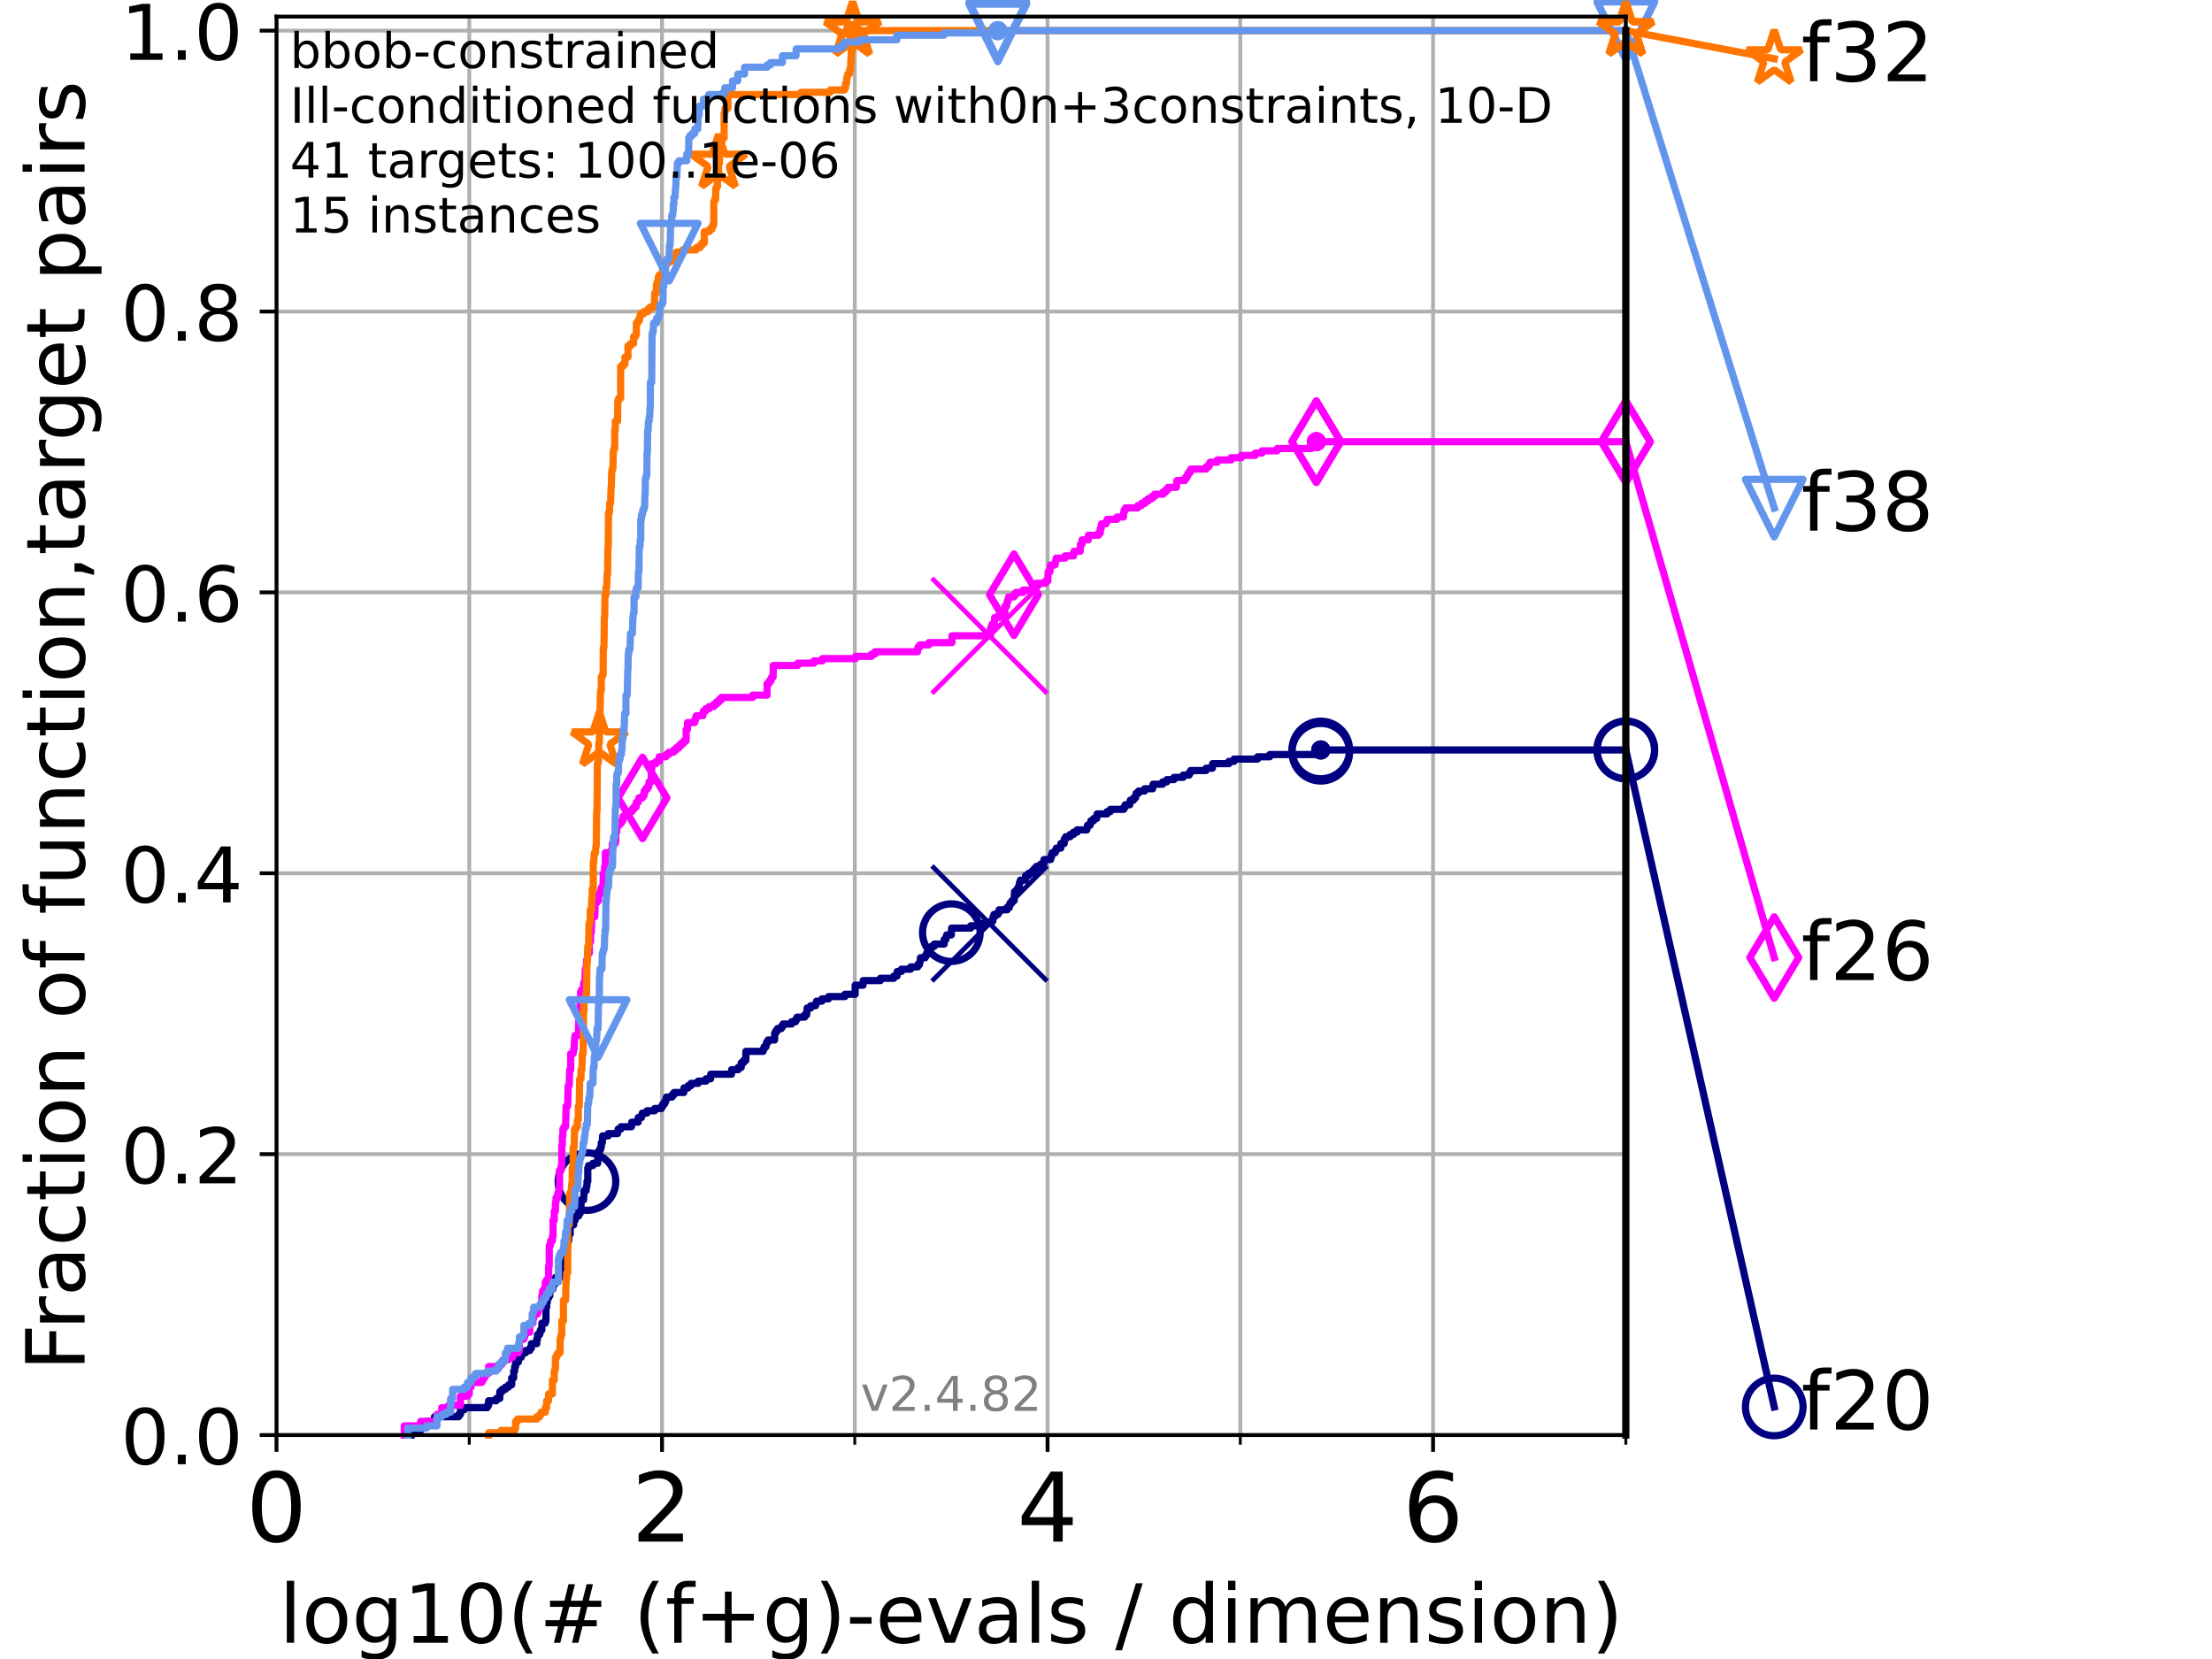<?xml version="1.0" encoding="utf-8" standalone="no"?>
<!DOCTYPE svg PUBLIC "-//W3C//DTD SVG 1.1//EN"
  "http://www.w3.org/Graphics/SVG/1.1/DTD/svg11.dtd">
<!-- Created with matplotlib (https://matplotlib.org/) -->
<svg height="345.6pt" version="1.1" viewBox="0 0 460.8 345.6" width="460.8pt" xmlns="http://www.w3.org/2000/svg" xmlns:xlink="http://www.w3.org/1999/xlink">
 <defs>
  <style type="text/css">*{stroke-linecap:butt;stroke-linejoin:round;}</style>
 </defs>
 <g id="figure_1">
  <g id="patch_1">
   <path d="M 0 345.6 
L 460.8 345.6 
L 460.8 0 
L 0 0 
z
" style="fill:#ffffff;"/>
  </g>
  <g id="axes_1">
   <g id="patch_2">
    <path d="M 57.6 298.944 
L 338.688 298.944 
L 338.688 3.456 
L 57.6 3.456 
z
" style="fill:#ffffff;"/>
   </g>
   <g id="matplotlib.axis_1">
    <g id="xtick_1">
     <g id="line2d_1">
      <path clip-path="url(#p52ca34fd59)" d="M 57.6 298.944 
L 57.6 3.456 
" style="fill:none;stroke:#b0b0b0;stroke-linecap:square;stroke-width:0.8;"/>
     </g>
     <g id="line2d_2">
      <defs>
       <path d="M 0 0 
L 0 3.5 
" id="mb2d2ffce4b" style="stroke:#000000;stroke-width:0.8;"/>
      </defs>
      <g>
       <use style="stroke:#000000;stroke-width:0.8;" x="57.6" xlink:href="#mb2d2ffce4b" y="298.944"/>
      </g>
     </g>
     <g id="text_1">
      <!-- 0 -->
      <g transform="translate(51.237 321.141)scale(0.2 -0.2)">
       <defs>
        <path d="M 31.781 66.406 
Q 24.172 66.406 20.328 58.906 
Q 16.5 51.422 16.5 36.375 
Q 16.5 21.391 20.328 13.891 
Q 24.172 6.391 31.781 6.391 
Q 39.453 6.391 43.281 13.891 
Q 47.125 21.391 47.125 36.375 
Q 47.125 51.422 43.281 58.906 
Q 39.453 66.406 31.781 66.406 
z
M 31.781 74.219 
Q 44.047 74.219 50.516 64.516 
Q 56.984 54.828 56.984 36.375 
Q 56.984 17.969 50.516 8.266 
Q 44.047 -1.422 31.781 -1.422 
Q 19.531 -1.422 13.062 8.266 
Q 6.594 17.969 6.594 36.375 
Q 6.594 54.828 13.062 64.516 
Q 19.531 74.219 31.781 74.219 
z
" id="DejaVuSans-48"/>
       </defs>
       <use xlink:href="#DejaVuSans-48"/>
      </g>
     </g>
    </g>
    <g id="xtick_2">
     <g id="line2d_3">
      <path clip-path="url(#p52ca34fd59)" d="M 137.911 298.944 
L 137.911 3.456 
" style="fill:none;stroke:#b0b0b0;stroke-linecap:square;stroke-width:0.8;"/>
     </g>
     <g id="line2d_4">
      <g>
       <use style="stroke:#000000;stroke-width:0.8;" x="137.911" xlink:href="#mb2d2ffce4b" y="298.944"/>
      </g>
     </g>
     <g id="text_2">
      <!-- 2 -->
      <g transform="translate(131.548 321.141)scale(0.2 -0.2)">
       <defs>
        <path d="M 19.188 8.297 
L 53.609 8.297 
L 53.609 0 
L 7.328 0 
L 7.328 8.297 
Q 12.938 14.109 22.625 23.891 
Q 32.328 33.688 34.812 36.531 
Q 39.547 41.844 41.422 45.531 
Q 43.312 49.219 43.312 52.781 
Q 43.312 58.594 39.234 62.25 
Q 35.156 65.922 28.609 65.922 
Q 23.969 65.922 18.812 64.312 
Q 13.672 62.703 7.812 59.422 
L 7.812 69.391 
Q 13.766 71.781 18.938 73 
Q 24.125 74.219 28.422 74.219 
Q 39.75 74.219 46.484 68.547 
Q 53.219 62.891 53.219 53.422 
Q 53.219 48.922 51.531 44.891 
Q 49.859 40.875 45.406 35.406 
Q 44.188 33.984 37.641 27.219 
Q 31.109 20.453 19.188 8.297 
z
" id="DejaVuSans-50"/>
       </defs>
       <use xlink:href="#DejaVuSans-50"/>
      </g>
     </g>
    </g>
    <g id="xtick_3">
     <g id="line2d_5">
      <path clip-path="url(#p52ca34fd59)" d="M 218.222 298.944 
L 218.222 3.456 
" style="fill:none;stroke:#b0b0b0;stroke-linecap:square;stroke-width:0.8;"/>
     </g>
     <g id="line2d_6">
      <g>
       <use style="stroke:#000000;stroke-width:0.8;" x="218.222" xlink:href="#mb2d2ffce4b" y="298.944"/>
      </g>
     </g>
     <g id="text_3">
      <!-- 4 -->
      <g transform="translate(211.859 321.141)scale(0.2 -0.2)">
       <defs>
        <path d="M 37.797 64.312 
L 12.891 25.391 
L 37.797 25.391 
z
M 35.203 72.906 
L 47.609 72.906 
L 47.609 25.391 
L 58.016 25.391 
L 58.016 17.188 
L 47.609 17.188 
L 47.609 0 
L 37.797 0 
L 37.797 17.188 
L 4.891 17.188 
L 4.891 26.703 
z
" id="DejaVuSans-52"/>
       </defs>
       <use xlink:href="#DejaVuSans-52"/>
      </g>
     </g>
    </g>
    <g id="xtick_4">
     <g id="line2d_7">
      <path clip-path="url(#p52ca34fd59)" d="M 298.533 298.944 
L 298.533 3.456 
" style="fill:none;stroke:#b0b0b0;stroke-linecap:square;stroke-width:0.8;"/>
     </g>
     <g id="line2d_8">
      <g>
       <use style="stroke:#000000;stroke-width:0.8;" x="298.533" xlink:href="#mb2d2ffce4b" y="298.944"/>
      </g>
     </g>
     <g id="text_4">
      <!-- 6 -->
      <g transform="translate(292.17 321.141)scale(0.2 -0.2)">
       <defs>
        <path d="M 33.016 40.375 
Q 26.375 40.375 22.484 35.828 
Q 18.609 31.297 18.609 23.391 
Q 18.609 15.531 22.484 10.953 
Q 26.375 6.391 33.016 6.391 
Q 39.656 6.391 43.531 10.953 
Q 47.406 15.531 47.406 23.391 
Q 47.406 31.297 43.531 35.828 
Q 39.656 40.375 33.016 40.375 
z
M 52.594 71.297 
L 52.594 62.312 
Q 48.875 64.062 45.094 64.984 
Q 41.312 65.922 37.594 65.922 
Q 27.828 65.922 22.672 59.328 
Q 17.531 52.734 16.797 39.406 
Q 19.672 43.656 24.016 45.922 
Q 28.375 48.188 33.594 48.188 
Q 44.578 48.188 50.953 41.516 
Q 57.328 34.859 57.328 23.391 
Q 57.328 12.156 50.688 5.359 
Q 44.047 -1.422 33.016 -1.422 
Q 20.359 -1.422 13.672 8.266 
Q 6.984 17.969 6.984 36.375 
Q 6.984 53.656 15.188 63.938 
Q 23.391 74.219 37.203 74.219 
Q 40.922 74.219 44.703 73.484 
Q 48.484 72.75 52.594 71.297 
z
" id="DejaVuSans-54"/>
       </defs>
       <use xlink:href="#DejaVuSans-54"/>
      </g>
     </g>
    </g>
    <g id="xtick_5">
     <g id="line2d_9">
      <path clip-path="url(#p52ca34fd59)" d="M 97.755 298.944 
L 97.755 3.456 
" style="fill:none;stroke:#b0b0b0;stroke-linecap:square;stroke-width:0.8;"/>
     </g>
     <g id="line2d_10">
      <defs>
       <path d="M 0 0 
L 0 2 
" id="ma940374c68" style="stroke:#000000;stroke-width:0.6;"/>
      </defs>
      <g>
       <use style="stroke:#000000;stroke-width:0.6;" x="97.755" xlink:href="#ma940374c68" y="298.944"/>
      </g>
     </g>
    </g>
    <g id="xtick_6">
     <g id="line2d_11">
      <path clip-path="url(#p52ca34fd59)" d="M 178.066 298.944 
L 178.066 3.456 
" style="fill:none;stroke:#b0b0b0;stroke-linecap:square;stroke-width:0.8;"/>
     </g>
     <g id="line2d_12">
      <g>
       <use style="stroke:#000000;stroke-width:0.6;" x="178.066" xlink:href="#ma940374c68" y="298.944"/>
      </g>
     </g>
    </g>
    <g id="xtick_7">
     <g id="line2d_13">
      <path clip-path="url(#p52ca34fd59)" d="M 258.377 298.944 
L 258.377 3.456 
" style="fill:none;stroke:#b0b0b0;stroke-linecap:square;stroke-width:0.8;"/>
     </g>
     <g id="line2d_14">
      <g>
       <use style="stroke:#000000;stroke-width:0.6;" x="258.377" xlink:href="#ma940374c68" y="298.944"/>
      </g>
     </g>
    </g>
    <g id="xtick_8">
     <g id="line2d_15">
      <path clip-path="url(#p52ca34fd59)" d="M 338.688 298.944 
L 338.688 3.456 
" style="fill:none;stroke:#b0b0b0;stroke-linecap:square;stroke-width:0.8;"/>
     </g>
     <g id="line2d_16">
      <g>
       <use style="stroke:#000000;stroke-width:0.6;" x="338.688" xlink:href="#ma940374c68" y="298.944"/>
      </g>
     </g>
    </g>
    <g id="text_5">
     <!-- log10(# (f+g)-evals / dimension) -->
     <g transform="translate(58.145 342.218)scale(0.17 -0.17)">
      <defs>
       <path d="M 9.422 75.984 
L 18.406 75.984 
L 18.406 0 
L 9.422 0 
z
" id="DejaVuSans-108"/>
       <path d="M 30.609 48.391 
Q 23.391 48.391 19.188 42.75 
Q 14.984 37.109 14.984 27.297 
Q 14.984 17.484 19.156 11.844 
Q 23.344 6.203 30.609 6.203 
Q 37.797 6.203 41.984 11.859 
Q 46.188 17.531 46.188 27.297 
Q 46.188 37.016 41.984 42.703 
Q 37.797 48.391 30.609 48.391 
z
M 30.609 56 
Q 42.328 56 49.016 48.375 
Q 55.719 40.766 55.719 27.297 
Q 55.719 13.875 49.016 6.219 
Q 42.328 -1.422 30.609 -1.422 
Q 18.844 -1.422 12.172 6.219 
Q 5.516 13.875 5.516 27.297 
Q 5.516 40.766 12.172 48.375 
Q 18.844 56 30.609 56 
z
" id="DejaVuSans-111"/>
       <path d="M 45.406 27.984 
Q 45.406 37.75 41.375 43.109 
Q 37.359 48.484 30.078 48.484 
Q 22.859 48.484 18.828 43.109 
Q 14.797 37.75 14.797 27.984 
Q 14.797 18.266 18.828 12.891 
Q 22.859 7.516 30.078 7.516 
Q 37.359 7.516 41.375 12.891 
Q 45.406 18.266 45.406 27.984 
z
M 54.391 6.781 
Q 54.391 -7.172 48.188 -13.984 
Q 42 -20.797 29.203 -20.797 
Q 24.469 -20.797 20.266 -20.094 
Q 16.062 -19.391 12.109 -17.922 
L 12.109 -9.188 
Q 16.062 -11.328 19.922 -12.344 
Q 23.781 -13.375 27.781 -13.375 
Q 36.625 -13.375 41.016 -8.766 
Q 45.406 -4.156 45.406 5.172 
L 45.406 9.625 
Q 42.625 4.781 38.281 2.391 
Q 33.938 0 27.875 0 
Q 17.828 0 11.672 7.656 
Q 5.516 15.328 5.516 27.984 
Q 5.516 40.672 11.672 48.328 
Q 17.828 56 27.875 56 
Q 33.938 56 38.281 53.609 
Q 42.625 51.219 45.406 46.391 
L 45.406 54.688 
L 54.391 54.688 
z
" id="DejaVuSans-103"/>
       <path d="M 12.406 8.297 
L 28.516 8.297 
L 28.516 63.922 
L 10.984 60.406 
L 10.984 69.391 
L 28.422 72.906 
L 38.281 72.906 
L 38.281 8.297 
L 54.391 8.297 
L 54.391 0 
L 12.406 0 
z
" id="DejaVuSans-49"/>
       <path d="M 31 75.875 
Q 24.469 64.656 21.281 53.656 
Q 18.109 42.672 18.109 31.391 
Q 18.109 20.125 21.312 9.062 
Q 24.516 -2 31 -13.188 
L 23.188 -13.188 
Q 15.875 -1.703 12.234 9.375 
Q 8.594 20.453 8.594 31.391 
Q 8.594 42.281 12.203 53.312 
Q 15.828 64.359 23.188 75.875 
z
" id="DejaVuSans-40"/>
       <path d="M 51.125 44 
L 36.922 44 
L 32.812 27.688 
L 47.125 27.688 
z
M 43.797 71.781 
L 38.719 51.516 
L 52.984 51.516 
L 58.109 71.781 
L 65.922 71.781 
L 60.891 51.516 
L 76.125 51.516 
L 76.125 44 
L 58.984 44 
L 54.984 27.688 
L 70.516 27.688 
L 70.516 20.219 
L 53.078 20.219 
L 48 0 
L 40.188 0 
L 45.219 20.219 
L 30.906 20.219 
L 25.875 0 
L 18.016 0 
L 23.094 20.219 
L 7.719 20.219 
L 7.719 27.688 
L 24.906 27.688 
L 29 44 
L 13.281 44 
L 13.281 51.516 
L 30.906 51.516 
L 35.891 71.781 
z
" id="DejaVuSans-35"/>
       <path id="DejaVuSans-32"/>
       <path d="M 37.109 75.984 
L 37.109 68.5 
L 28.516 68.5 
Q 23.688 68.5 21.797 66.547 
Q 19.922 64.594 19.922 59.516 
L 19.922 54.688 
L 34.719 54.688 
L 34.719 47.703 
L 19.922 47.703 
L 19.922 0 
L 10.891 0 
L 10.891 47.703 
L 2.297 47.703 
L 2.297 54.688 
L 10.891 54.688 
L 10.891 58.5 
Q 10.891 67.625 15.141 71.797 
Q 19.391 75.984 28.609 75.984 
z
" id="DejaVuSans-102"/>
       <path d="M 46 62.703 
L 46 35.5 
L 73.188 35.5 
L 73.188 27.203 
L 46 27.203 
L 46 0 
L 37.797 0 
L 37.797 27.203 
L 10.594 27.203 
L 10.594 35.5 
L 37.797 35.5 
L 37.797 62.703 
z
" id="DejaVuSans-43"/>
       <path d="M 8.016 75.875 
L 15.828 75.875 
Q 23.141 64.359 26.781 53.312 
Q 30.422 42.281 30.422 31.391 
Q 30.422 20.453 26.781 9.375 
Q 23.141 -1.703 15.828 -13.188 
L 8.016 -13.188 
Q 14.5 -2 17.703 9.062 
Q 20.906 20.125 20.906 31.391 
Q 20.906 42.672 17.703 53.656 
Q 14.5 64.656 8.016 75.875 
z
" id="DejaVuSans-41"/>
       <path d="M 4.891 31.391 
L 31.203 31.391 
L 31.203 23.391 
L 4.891 23.391 
z
" id="DejaVuSans-45"/>
       <path d="M 56.203 29.594 
L 56.203 25.203 
L 14.891 25.203 
Q 15.484 15.922 20.484 11.062 
Q 25.484 6.203 34.422 6.203 
Q 39.594 6.203 44.453 7.469 
Q 49.312 8.734 54.109 11.281 
L 54.109 2.781 
Q 49.266 0.734 44.188 -0.344 
Q 39.109 -1.422 33.891 -1.422 
Q 20.797 -1.422 13.156 6.188 
Q 5.516 13.812 5.516 26.812 
Q 5.516 40.234 12.766 48.109 
Q 20.016 56 32.328 56 
Q 43.359 56 49.781 48.891 
Q 56.203 41.797 56.203 29.594 
z
M 47.219 32.234 
Q 47.125 39.594 43.094 43.984 
Q 39.062 48.391 32.422 48.391 
Q 24.906 48.391 20.391 44.141 
Q 15.875 39.891 15.188 32.172 
z
" id="DejaVuSans-101"/>
       <path d="M 2.984 54.688 
L 12.5 54.688 
L 29.594 8.797 
L 46.688 54.688 
L 56.203 54.688 
L 35.688 0 
L 23.484 0 
z
" id="DejaVuSans-118"/>
       <path d="M 34.281 27.484 
Q 23.391 27.484 19.188 25 
Q 14.984 22.516 14.984 16.5 
Q 14.984 11.719 18.141 8.906 
Q 21.297 6.109 26.703 6.109 
Q 34.188 6.109 38.703 11.406 
Q 43.219 16.703 43.219 25.484 
L 43.219 27.484 
z
M 52.203 31.203 
L 52.203 0 
L 43.219 0 
L 43.219 8.297 
Q 40.141 3.328 35.547 0.953 
Q 30.953 -1.422 24.312 -1.422 
Q 15.922 -1.422 10.953 3.297 
Q 6 8.016 6 15.922 
Q 6 25.141 12.172 29.828 
Q 18.359 34.516 30.609 34.516 
L 43.219 34.516 
L 43.219 35.406 
Q 43.219 41.609 39.141 45 
Q 35.062 48.391 27.688 48.391 
Q 23 48.391 18.547 47.266 
Q 14.109 46.141 10.016 43.891 
L 10.016 52.203 
Q 14.938 54.109 19.578 55.047 
Q 24.219 56 28.609 56 
Q 40.484 56 46.344 49.844 
Q 52.203 43.703 52.203 31.203 
z
" id="DejaVuSans-97"/>
       <path d="M 44.281 53.078 
L 44.281 44.578 
Q 40.484 46.531 36.375 47.5 
Q 32.281 48.484 27.875 48.484 
Q 21.188 48.484 17.844 46.438 
Q 14.5 44.391 14.5 40.281 
Q 14.5 37.156 16.891 35.375 
Q 19.281 33.594 26.516 31.984 
L 29.594 31.297 
Q 39.156 29.25 43.188 25.516 
Q 47.219 21.781 47.219 15.094 
Q 47.219 7.469 41.188 3.016 
Q 35.156 -1.422 24.609 -1.422 
Q 20.219 -1.422 15.453 -0.562 
Q 10.688 0.297 5.422 2 
L 5.422 11.281 
Q 10.406 8.688 15.234 7.391 
Q 20.062 6.109 24.812 6.109 
Q 31.156 6.109 34.562 8.281 
Q 37.984 10.453 37.984 14.406 
Q 37.984 18.062 35.516 20.016 
Q 33.062 21.969 24.703 23.781 
L 21.578 24.516 
Q 13.234 26.266 9.516 29.906 
Q 5.812 33.547 5.812 39.891 
Q 5.812 47.609 11.281 51.797 
Q 16.75 56 26.812 56 
Q 31.781 56 36.172 55.266 
Q 40.578 54.547 44.281 53.078 
z
" id="DejaVuSans-115"/>
       <path d="M 25.391 72.906 
L 33.688 72.906 
L 8.297 -9.281 
L 0 -9.281 
z
" id="DejaVuSans-47"/>
       <path d="M 45.406 46.391 
L 45.406 75.984 
L 54.391 75.984 
L 54.391 0 
L 45.406 0 
L 45.406 8.203 
Q 42.578 3.328 38.25 0.953 
Q 33.938 -1.422 27.875 -1.422 
Q 17.969 -1.422 11.734 6.484 
Q 5.516 14.406 5.516 27.297 
Q 5.516 40.188 11.734 48.094 
Q 17.969 56 27.875 56 
Q 33.938 56 38.25 53.625 
Q 42.578 51.266 45.406 46.391 
z
M 14.797 27.297 
Q 14.797 17.391 18.875 11.75 
Q 22.953 6.109 30.078 6.109 
Q 37.203 6.109 41.297 11.75 
Q 45.406 17.391 45.406 27.297 
Q 45.406 37.203 41.297 42.844 
Q 37.203 48.484 30.078 48.484 
Q 22.953 48.484 18.875 42.844 
Q 14.797 37.203 14.797 27.297 
z
" id="DejaVuSans-100"/>
       <path d="M 9.422 54.688 
L 18.406 54.688 
L 18.406 0 
L 9.422 0 
z
M 9.422 75.984 
L 18.406 75.984 
L 18.406 64.594 
L 9.422 64.594 
z
" id="DejaVuSans-105"/>
       <path d="M 52 44.188 
Q 55.375 50.25 60.062 53.125 
Q 64.75 56 71.094 56 
Q 79.641 56 84.281 50.016 
Q 88.922 44.047 88.922 33.016 
L 88.922 0 
L 79.891 0 
L 79.891 32.719 
Q 79.891 40.578 77.094 44.375 
Q 74.312 48.188 68.609 48.188 
Q 61.625 48.188 57.562 43.547 
Q 53.516 38.922 53.516 30.906 
L 53.516 0 
L 44.484 0 
L 44.484 32.719 
Q 44.484 40.625 41.703 44.406 
Q 38.922 48.188 33.109 48.188 
Q 26.219 48.188 22.156 43.531 
Q 18.109 38.875 18.109 30.906 
L 18.109 0 
L 9.078 0 
L 9.078 54.688 
L 18.109 54.688 
L 18.109 46.188 
Q 21.188 51.219 25.484 53.609 
Q 29.781 56 35.688 56 
Q 41.656 56 45.828 52.969 
Q 50 49.953 52 44.188 
z
" id="DejaVuSans-109"/>
       <path d="M 54.891 33.016 
L 54.891 0 
L 45.906 0 
L 45.906 32.719 
Q 45.906 40.484 42.875 44.328 
Q 39.844 48.188 33.797 48.188 
Q 26.516 48.188 22.312 43.547 
Q 18.109 38.922 18.109 30.906 
L 18.109 0 
L 9.078 0 
L 9.078 54.688 
L 18.109 54.688 
L 18.109 46.188 
Q 21.344 51.125 25.703 53.562 
Q 30.078 56 35.797 56 
Q 45.219 56 50.047 50.172 
Q 54.891 44.344 54.891 33.016 
z
" id="DejaVuSans-110"/>
      </defs>
      <use xlink:href="#DejaVuSans-108"/>
      <use x="27.783" xlink:href="#DejaVuSans-111"/>
      <use x="88.965" xlink:href="#DejaVuSans-103"/>
      <use x="152.441" xlink:href="#DejaVuSans-49"/>
      <use x="216.064" xlink:href="#DejaVuSans-48"/>
      <use x="279.688" xlink:href="#DejaVuSans-40"/>
      <use x="318.701" xlink:href="#DejaVuSans-35"/>
      <use x="402.49" xlink:href="#DejaVuSans-32"/>
      <use x="434.277" xlink:href="#DejaVuSans-40"/>
      <use x="473.291" xlink:href="#DejaVuSans-102"/>
      <use x="508.496" xlink:href="#DejaVuSans-43"/>
      <use x="592.285" xlink:href="#DejaVuSans-103"/>
      <use x="655.762" xlink:href="#DejaVuSans-41"/>
      <use x="694.775" xlink:href="#DejaVuSans-45"/>
      <use x="730.859" xlink:href="#DejaVuSans-101"/>
      <use x="792.383" xlink:href="#DejaVuSans-118"/>
      <use x="851.562" xlink:href="#DejaVuSans-97"/>
      <use x="912.842" xlink:href="#DejaVuSans-108"/>
      <use x="940.625" xlink:href="#DejaVuSans-115"/>
      <use x="992.725" xlink:href="#DejaVuSans-32"/>
      <use x="1024.512" xlink:href="#DejaVuSans-47"/>
      <use x="1058.203" xlink:href="#DejaVuSans-32"/>
      <use x="1089.99" xlink:href="#DejaVuSans-100"/>
      <use x="1153.467" xlink:href="#DejaVuSans-105"/>
      <use x="1181.25" xlink:href="#DejaVuSans-109"/>
      <use x="1278.662" xlink:href="#DejaVuSans-101"/>
      <use x="1340.186" xlink:href="#DejaVuSans-110"/>
      <use x="1403.564" xlink:href="#DejaVuSans-115"/>
      <use x="1455.664" xlink:href="#DejaVuSans-105"/>
      <use x="1483.447" xlink:href="#DejaVuSans-111"/>
      <use x="1544.629" xlink:href="#DejaVuSans-110"/>
      <use x="1608.008" xlink:href="#DejaVuSans-41"/>
     </g>
    </g>
   </g>
   <g id="matplotlib.axis_2">
    <g id="ytick_1">
     <g id="line2d_17">
      <path clip-path="url(#p52ca34fd59)" d="M 57.6 298.944 
L 338.688 298.944 
" style="fill:none;stroke:#b0b0b0;stroke-linecap:square;stroke-width:0.8;"/>
     </g>
     <g id="line2d_18">
      <defs>
       <path d="M 0 0 
L -3.5 0 
" id="m57fd439f08" style="stroke:#000000;stroke-width:0.8;"/>
      </defs>
      <g>
       <use style="stroke:#000000;stroke-width:0.8;" x="57.6" xlink:href="#m57fd439f08" y="298.944"/>
      </g>
     </g>
     <g id="text_6">
      <!-- 0.0 -->
      <g transform="translate(25.155 305.023)scale(0.16 -0.16)">
       <defs>
        <path d="M 10.688 12.406 
L 21 12.406 
L 21 0 
L 10.688 0 
z
" id="DejaVuSans-46"/>
       </defs>
       <use xlink:href="#DejaVuSans-48"/>
       <use x="63.623" xlink:href="#DejaVuSans-46"/>
       <use x="95.41" xlink:href="#DejaVuSans-48"/>
      </g>
     </g>
    </g>
    <g id="ytick_2">
     <g id="line2d_19">
      <path clip-path="url(#p52ca34fd59)" d="M 57.6 240.432 
L 338.688 240.432 
" style="fill:none;stroke:#b0b0b0;stroke-linecap:square;stroke-width:0.8;"/>
     </g>
     <g id="line2d_20">
      <g>
       <use style="stroke:#000000;stroke-width:0.8;" x="57.6" xlink:href="#m57fd439f08" y="240.432"/>
      </g>
     </g>
     <g id="text_7">
      <!-- 0.2 -->
      <g transform="translate(25.155 246.51)scale(0.16 -0.16)">
       <use xlink:href="#DejaVuSans-48"/>
       <use x="63.623" xlink:href="#DejaVuSans-46"/>
       <use x="95.41" xlink:href="#DejaVuSans-50"/>
      </g>
     </g>
    </g>
    <g id="ytick_3">
     <g id="line2d_21">
      <path clip-path="url(#p52ca34fd59)" d="M 57.6 181.919 
L 338.688 181.919 
" style="fill:none;stroke:#b0b0b0;stroke-linecap:square;stroke-width:0.8;"/>
     </g>
     <g id="line2d_22">
      <g>
       <use style="stroke:#000000;stroke-width:0.8;" x="57.6" xlink:href="#m57fd439f08" y="181.919"/>
      </g>
     </g>
     <g id="text_8">
      <!-- 0.4 -->
      <g transform="translate(25.155 187.998)scale(0.16 -0.16)">
       <use xlink:href="#DejaVuSans-48"/>
       <use x="63.623" xlink:href="#DejaVuSans-46"/>
       <use x="95.41" xlink:href="#DejaVuSans-52"/>
      </g>
     </g>
    </g>
    <g id="ytick_4">
     <g id="line2d_23">
      <path clip-path="url(#p52ca34fd59)" d="M 57.6 123.407 
L 338.688 123.407 
" style="fill:none;stroke:#b0b0b0;stroke-linecap:square;stroke-width:0.8;"/>
     </g>
     <g id="line2d_24">
      <g>
       <use style="stroke:#000000;stroke-width:0.8;" x="57.6" xlink:href="#m57fd439f08" y="123.407"/>
      </g>
     </g>
     <g id="text_9">
      <!-- 0.6 -->
      <g transform="translate(25.155 129.485)scale(0.16 -0.16)">
       <use xlink:href="#DejaVuSans-48"/>
       <use x="63.623" xlink:href="#DejaVuSans-46"/>
       <use x="95.41" xlink:href="#DejaVuSans-54"/>
      </g>
     </g>
    </g>
    <g id="ytick_5">
     <g id="line2d_25">
      <path clip-path="url(#p52ca34fd59)" d="M 57.6 64.894 
L 338.688 64.894 
" style="fill:none;stroke:#b0b0b0;stroke-linecap:square;stroke-width:0.8;"/>
     </g>
     <g id="line2d_26">
      <g>
       <use style="stroke:#000000;stroke-width:0.8;" x="57.6" xlink:href="#m57fd439f08" y="64.894"/>
      </g>
     </g>
     <g id="text_10">
      <!-- 0.8 -->
      <g transform="translate(25.155 70.973)scale(0.16 -0.16)">
       <defs>
        <path d="M 31.781 34.625 
Q 24.75 34.625 20.719 30.859 
Q 16.703 27.094 16.703 20.516 
Q 16.703 13.922 20.719 10.156 
Q 24.75 6.391 31.781 6.391 
Q 38.812 6.391 42.859 10.172 
Q 46.922 13.969 46.922 20.516 
Q 46.922 27.094 42.891 30.859 
Q 38.875 34.625 31.781 34.625 
z
M 21.922 38.812 
Q 15.578 40.375 12.031 44.719 
Q 8.5 49.078 8.5 55.328 
Q 8.5 64.062 14.719 69.141 
Q 20.953 74.219 31.781 74.219 
Q 42.672 74.219 48.875 69.141 
Q 55.078 64.062 55.078 55.328 
Q 55.078 49.078 51.531 44.719 
Q 48 40.375 41.703 38.812 
Q 48.828 37.156 52.797 32.312 
Q 56.781 27.484 56.781 20.516 
Q 56.781 9.906 50.312 4.234 
Q 43.844 -1.422 31.781 -1.422 
Q 19.734 -1.422 13.25 4.234 
Q 6.781 9.906 6.781 20.516 
Q 6.781 27.484 10.781 32.312 
Q 14.797 37.156 21.922 38.812 
z
M 18.312 54.391 
Q 18.312 48.734 21.844 45.562 
Q 25.391 42.391 31.781 42.391 
Q 38.141 42.391 41.719 45.562 
Q 45.312 48.734 45.312 54.391 
Q 45.312 60.062 41.719 63.234 
Q 38.141 66.406 31.781 66.406 
Q 25.391 66.406 21.844 63.234 
Q 18.312 60.062 18.312 54.391 
z
" id="DejaVuSans-56"/>
       </defs>
       <use xlink:href="#DejaVuSans-48"/>
       <use x="63.623" xlink:href="#DejaVuSans-46"/>
       <use x="95.41" xlink:href="#DejaVuSans-56"/>
      </g>
     </g>
    </g>
    <g id="ytick_6">
     <g id="line2d_27">
      <path clip-path="url(#p52ca34fd59)" d="M 57.6 6.382 
L 338.688 6.382 
" style="fill:none;stroke:#b0b0b0;stroke-linecap:square;stroke-width:0.8;"/>
     </g>
     <g id="line2d_28">
      <g>
       <use style="stroke:#000000;stroke-width:0.8;" x="57.6" xlink:href="#m57fd439f08" y="6.382"/>
      </g>
     </g>
     <g id="text_11">
      <!-- 1.0 -->
      <g transform="translate(25.155 12.46)scale(0.16 -0.16)">
       <use xlink:href="#DejaVuSans-49"/>
       <use x="63.623" xlink:href="#DejaVuSans-46"/>
       <use x="95.41" xlink:href="#DejaVuSans-48"/>
      </g>
     </g>
    </g>
    <g id="text_12">
     <!-- Fraction of function,target pairs -->
     <g transform="translate(17.62 285.585)rotate(-90)scale(0.17 -0.17)">
      <defs>
       <path d="M 9.812 72.906 
L 51.703 72.906 
L 51.703 64.594 
L 19.672 64.594 
L 19.672 43.109 
L 48.578 43.109 
L 48.578 34.812 
L 19.672 34.812 
L 19.672 0 
L 9.812 0 
z
" id="DejaVuSans-70"/>
       <path d="M 41.109 46.297 
Q 39.594 47.172 37.812 47.578 
Q 36.031 48 33.891 48 
Q 26.266 48 22.188 43.047 
Q 18.109 38.094 18.109 28.812 
L 18.109 0 
L 9.078 0 
L 9.078 54.688 
L 18.109 54.688 
L 18.109 46.188 
Q 20.953 51.172 25.484 53.578 
Q 30.031 56 36.531 56 
Q 37.453 56 38.578 55.875 
Q 39.703 55.766 41.062 55.516 
z
" id="DejaVuSans-114"/>
       <path d="M 48.781 52.594 
L 48.781 44.188 
Q 44.969 46.297 41.141 47.344 
Q 37.312 48.391 33.406 48.391 
Q 24.656 48.391 19.812 42.844 
Q 14.984 37.312 14.984 27.297 
Q 14.984 17.281 19.812 11.734 
Q 24.656 6.203 33.406 6.203 
Q 37.312 6.203 41.141 7.25 
Q 44.969 8.297 48.781 10.406 
L 48.781 2.094 
Q 45.016 0.344 40.984 -0.531 
Q 36.969 -1.422 32.422 -1.422 
Q 20.062 -1.422 12.781 6.344 
Q 5.516 14.109 5.516 27.297 
Q 5.516 40.672 12.859 48.328 
Q 20.219 56 33.016 56 
Q 37.156 56 41.109 55.141 
Q 45.062 54.297 48.781 52.594 
z
" id="DejaVuSans-99"/>
       <path d="M 18.312 70.219 
L 18.312 54.688 
L 36.812 54.688 
L 36.812 47.703 
L 18.312 47.703 
L 18.312 18.016 
Q 18.312 11.328 20.141 9.422 
Q 21.969 7.516 27.594 7.516 
L 36.812 7.516 
L 36.812 0 
L 27.594 0 
Q 17.188 0 13.234 3.875 
Q 9.281 7.766 9.281 18.016 
L 9.281 47.703 
L 2.688 47.703 
L 2.688 54.688 
L 9.281 54.688 
L 9.281 70.219 
z
" id="DejaVuSans-116"/>
       <path d="M 8.5 21.578 
L 8.5 54.688 
L 17.484 54.688 
L 17.484 21.922 
Q 17.484 14.156 20.5 10.266 
Q 23.531 6.391 29.594 6.391 
Q 36.859 6.391 41.078 11.031 
Q 45.312 15.672 45.312 23.688 
L 45.312 54.688 
L 54.297 54.688 
L 54.297 0 
L 45.312 0 
L 45.312 8.406 
Q 42.047 3.422 37.719 1 
Q 33.406 -1.422 27.688 -1.422 
Q 18.266 -1.422 13.375 4.438 
Q 8.5 10.297 8.5 21.578 
z
M 31.109 56 
z
" id="DejaVuSans-117"/>
       <path d="M 11.719 12.406 
L 22.016 12.406 
L 22.016 4 
L 14.016 -11.625 
L 7.719 -11.625 
L 11.719 4 
z
" id="DejaVuSans-44"/>
       <path d="M 18.109 8.203 
L 18.109 -20.797 
L 9.078 -20.797 
L 9.078 54.688 
L 18.109 54.688 
L 18.109 46.391 
Q 20.953 51.266 25.266 53.625 
Q 29.594 56 35.594 56 
Q 45.562 56 51.781 48.094 
Q 58.016 40.188 58.016 27.297 
Q 58.016 14.406 51.781 6.484 
Q 45.562 -1.422 35.594 -1.422 
Q 29.594 -1.422 25.266 0.953 
Q 20.953 3.328 18.109 8.203 
z
M 48.688 27.297 
Q 48.688 37.203 44.609 42.844 
Q 40.531 48.484 33.406 48.484 
Q 26.266 48.484 22.188 42.844 
Q 18.109 37.203 18.109 27.297 
Q 18.109 17.391 22.188 11.75 
Q 26.266 6.109 33.406 6.109 
Q 40.531 6.109 44.609 11.75 
Q 48.688 17.391 48.688 27.297 
z
" id="DejaVuSans-112"/>
      </defs>
      <use xlink:href="#DejaVuSans-70"/>
      <use x="50.27" xlink:href="#DejaVuSans-114"/>
      <use x="91.383" xlink:href="#DejaVuSans-97"/>
      <use x="152.662" xlink:href="#DejaVuSans-99"/>
      <use x="207.643" xlink:href="#DejaVuSans-116"/>
      <use x="246.852" xlink:href="#DejaVuSans-105"/>
      <use x="274.635" xlink:href="#DejaVuSans-111"/>
      <use x="335.816" xlink:href="#DejaVuSans-110"/>
      <use x="399.195" xlink:href="#DejaVuSans-32"/>
      <use x="430.982" xlink:href="#DejaVuSans-111"/>
      <use x="492.164" xlink:href="#DejaVuSans-102"/>
      <use x="527.369" xlink:href="#DejaVuSans-32"/>
      <use x="559.156" xlink:href="#DejaVuSans-102"/>
      <use x="594.361" xlink:href="#DejaVuSans-117"/>
      <use x="657.74" xlink:href="#DejaVuSans-110"/>
      <use x="721.119" xlink:href="#DejaVuSans-99"/>
      <use x="776.1" xlink:href="#DejaVuSans-116"/>
      <use x="815.309" xlink:href="#DejaVuSans-105"/>
      <use x="843.092" xlink:href="#DejaVuSans-111"/>
      <use x="904.273" xlink:href="#DejaVuSans-110"/>
      <use x="967.652" xlink:href="#DejaVuSans-44"/>
      <use x="999.439" xlink:href="#DejaVuSans-116"/>
      <use x="1038.648" xlink:href="#DejaVuSans-97"/>
      <use x="1099.928" xlink:href="#DejaVuSans-114"/>
      <use x="1139.291" xlink:href="#DejaVuSans-103"/>
      <use x="1202.768" xlink:href="#DejaVuSans-101"/>
      <use x="1264.291" xlink:href="#DejaVuSans-116"/>
      <use x="1303.5" xlink:href="#DejaVuSans-32"/>
      <use x="1335.287" xlink:href="#DejaVuSans-112"/>
      <use x="1398.764" xlink:href="#DejaVuSans-97"/>
      <use x="1460.043" xlink:href="#DejaVuSans-105"/>
      <use x="1487.826" xlink:href="#DejaVuSans-114"/>
      <use x="1528.939" xlink:href="#DejaVuSans-115"/>
     </g>
    </g>
   </g>
   <g id="line2d_29">
    <defs>
     <path d="M 0 1.5 
C 0.398 1.5 0.779 1.342 1.061 1.061 
C 1.342 0.779 1.5 0.398 1.5 0 
C 1.5 -0.398 1.342 -0.779 1.061 -1.061 
C 0.779 -1.342 0.398 -1.5 0 -1.5 
C -0.398 -1.5 -0.779 -1.342 -1.061 -1.061 
C -1.342 -0.779 -1.5 -0.398 -1.5 0 
C -1.5 0.398 -1.342 0.779 -1.061 1.061 
C -0.779 1.342 -0.398 1.5 0 1.5 
z
" id="mea475d9994" style="stroke:#000080;"/>
    </defs>
    <g>
     <use style="fill:#000080;stroke:#000080;" x="275.139" xlink:href="#mea475d9994" y="156.231"/>
     <use style="fill:#000080;stroke:#000080;" x="275.139" xlink:href="#mea475d9994" y="156.231"/>
    </g>
   </g>
   <g id="line2d_30">
    <path d="M 85.667 298.944 
L 85.667 297.993 
L 87.644 297.993 
L 87.644 297.041 
L 88.256 297.041 
L 88.256 296.565 
L 88.847 296.565 
L 88.847 296.09 
L 90.509 296.09 
L 90.509 295.138 
L 95.526 295.138 
L 95.526 294.663 
L 95.918 294.663 
L 95.918 293.711 
L 96.676 293.711 
L 96.676 293.235 
L 101.507 293.235 
L 101.507 292.76 
L 101.786 292.76 
L 101.786 291.808 
L 103.372 291.808 
L 103.372 291.333 
L 104.115 291.333 
L 104.115 289.905 
L 104.592 289.905 
L 104.592 289.43 
L 105.285 289.43 
L 105.285 288.954 
L 105.952 288.954 
L 105.952 288.478 
L 106.594 288.478 
L 106.594 287.051 
L 107.009 287.051 
L 107.009 285.624 
L 107.213 285.624 
L 107.213 284.673 
L 107.415 284.673 
L 107.415 283.721 
L 108.006 283.721 
L 108.006 282.77 
L 108.578 282.77 
L 108.578 282.294 
L 108.764 282.294 
L 108.764 281.818 
L 109.491 281.818 
L 109.491 281.343 
L 110.359 281.343 
L 110.359 280.867 
L 110.694 280.867 
L 110.694 279.916 
L 111.82 279.916 
L 111.82 278.964 
L 111.975 278.964 
L 111.975 278.013 
L 112.432 278.013 
L 112.432 277.537 
L 112.581 277.537 
L 112.581 277.061 
L 112.877 277.061 
L 112.877 275.634 
L 113.595 275.634 
L 113.595 275.158 
L 113.735 275.158 
L 113.735 272.304 
L 113.874 272.304 
L 113.874 271.353 
L 114.012 271.353 
L 114.012 270.401 
L 114.284 270.401 
L 114.284 269.926 
L 114.552 269.926 
L 114.552 268.498 
L 115.206 268.498 
L 115.206 267.547 
L 115.586 267.547 
L 115.586 266.596 
L 115.711 266.596 
L 115.711 266.12 
L 116.68 266.12 
L 116.68 265.644 
L 116.914 265.644 
L 116.914 263.741 
L 117.373 263.741 
L 117.373 263.266 
L 117.71 263.266 
L 117.71 262.314 
L 117.931 262.314 
L 117.931 261.839 
L 118.149 261.839 
L 118.257 258.509 
L 118.471 258.509 
L 118.471 257.081 
L 118.787 257.081 
L 118.787 255.179 
L 119.503 255.179 
L 119.503 254.227 
L 119.801 254.227 
L 119.801 253.751 
L 119.997 253.751 
L 119.997 253.276 
L 120.572 253.276 
L 120.572 252.8 
L 120.852 252.8 
L 120.945 251.373 
L 121.037 251.373 
L 121.037 249.946 
L 121.579 249.946 
L 121.668 248.043 
L 122.105 248.043 
L 122.191 247.091 
L 122.277 247.091 
L 122.277 246.14 
L 122.447 246.14 
L 122.447 243.286 
L 122.615 243.286 
L 122.615 242.81 
L 123.514 242.81 
L 123.514 242.334 
L 124.52 242.334 
L 124.52 239.956 
L 124.892 239.956 
L 124.892 239.48 
L 125.111 239.48 
L 125.111 239.004 
L 125.256 239.004 
L 125.256 238.053 
L 125.471 238.053 
L 125.542 236.626 
L 126.707 236.626 
L 126.707 236.15 
L 128.65 236.15 
L 128.65 235.674 
L 128.768 235.674 
L 128.768 235.199 
L 129.348 235.199 
L 129.348 234.723 
L 131.541 234.723 
L 131.591 233.772 
L 132.94 233.772 
L 132.94 232.82 
L 133.623 232.82 
L 133.623 232.344 
L 133.8 232.344 
L 133.8 231.869 
L 134.787 231.869 
L 134.787 231.393 
L 136.381 231.393 
L 136.381 230.917 
L 137.806 230.917 
L 137.806 230.442 
L 138.084 230.442 
L 138.084 229.966 
L 138.46 229.966 
L 138.46 229.49 
L 138.695 229.49 
L 138.695 229.014 
L 138.828 229.014 
L 138.828 228.539 
L 140.011 228.539 
L 140.011 228.063 
L 140.409 228.063 
L 140.409 227.587 
L 142.459 227.587 
L 142.486 226.636 
L 143.35 226.636 
L 143.35 226.16 
L 143.952 226.16 
L 143.952 225.684 
L 145.441 225.684 
L 145.441 225.209 
L 147.082 225.209 
L 147.082 224.733 
L 148.045 224.733 
L 148.045 223.782 
L 152.391 223.782 
L 152.406 222.83 
L 153.792 222.83 
L 153.792 222.355 
L 154.413 222.355 
L 154.413 221.403 
L 154.88 221.403 
L 154.88 220.927 
L 155.374 220.927 
L 155.374 219.025 
L 158.973 219.025 
L 158.973 218.549 
L 159.181 218.549 
L 159.181 218.073 
L 159.578 218.073 
L 159.688 217.122 
L 160.006 217.122 
L 160.006 216.646 
L 161.366 216.646 
L 161.375 215.219 
L 161.609 215.219 
L 161.609 214.743 
L 161.973 214.743 
L 161.973 214.267 
L 162.779 214.267 
L 162.779 213.792 
L 163.119 213.792 
L 163.119 213.316 
L 164.914 213.316 
L 164.914 212.84 
L 165.739 212.84 
L 165.739 212.365 
L 166.041 212.365 
L 166.041 211.889 
L 167.615 211.889 
L 167.615 211.413 
L 168.042 211.413 
L 168.134 209.986 
L 168.888 209.986 
L 168.888 209.51 
L 169.903 209.51 
L 169.903 209.035 
L 170.097 209.035 
L 170.097 208.559 
L 171.222 208.559 
L 171.222 208.083 
L 172.602 208.083 
L 172.602 207.607 
L 176.01 207.607 
L 176.01 207.132 
L 178.15 207.132 
L 178.15 205.229 
L 179.801 205.229 
L 179.811 204.277 
L 183.393 204.277 
L 183.393 203.802 
L 186.193 203.802 
L 186.193 203.326 
L 186.882 203.326 
L 186.915 202.375 
L 187.794 202.375 
L 187.794 201.899 
L 189.702 201.899 
L 189.702 201.423 
L 191.185 201.423 
L 191.185 200.947 
L 191.546 200.947 
L 191.546 200.472 
L 191.66 200.472 
L 191.745 199.52 
L 192.74 199.52 
L 192.74 199.045 
L 193.022 199.045 
L 193.022 198.569 
L 193.286 198.569 
L 193.286 198.093 
L 193.409 198.093 
L 193.409 197.618 
L 193.986 197.618 
L 193.986 197.142 
L 194.63 197.142 
L 194.63 196.666 
L 196.691 196.666 
L 196.691 195.715 
L 197.051 195.715 
L 197.051 195.239 
L 197.202 195.239 
L 197.202 194.763 
L 198.182 194.763 
L 198.224 193.336 
L 202.22 193.336 
L 202.22 192.86 
L 204.022 192.86 
L 204.022 192.385 
L 206.308 192.385 
L 206.308 191.909 
L 206.816 191.909 
L 206.885 190.958 
L 207.059 190.958 
L 207.059 190.482 
L 207.913 190.482 
L 207.913 190.006 
L 208.132 190.006 
L 208.132 189.53 
L 209.808 189.53 
L 209.808 189.055 
L 210.278 189.055 
L 210.278 188.579 
L 210.413 188.579 
L 210.413 188.103 
L 210.803 188.103 
L 210.803 187.628 
L 211.269 187.628 
L 211.347 185.725 
L 211.831 185.725 
L 211.831 185.249 
L 212.116 185.249 
L 212.116 184.773 
L 212.305 184.773 
L 212.386 183.822 
L 212.565 183.822 
L 212.565 183.346 
L 213.646 183.346 
L 213.646 182.395 
L 214.291 182.395 
L 214.291 181.919 
L 215.009 181.919 
L 215.009 181.443 
L 215.432 181.443 
L 215.432 180.968 
L 215.888 180.968 
L 215.888 180.492 
L 216.759 180.492 
L 216.759 180.016 
L 217.473 180.016 
L 217.473 179.065 
L 218.883 179.065 
L 218.883 178.589 
L 219.024 178.589 
L 219.024 178.113 
L 219.179 178.113 
L 219.179 177.638 
L 219.824 177.638 
L 219.824 177.162 
L 220.053 177.162 
L 220.053 176.686 
L 220.981 176.686 
L 220.982 175.735 
L 221.694 175.735 
L 221.716 174.783 
L 221.999 174.783 
L 221.999 174.308 
L 222.93 174.308 
L 222.93 173.832 
L 223.639 173.832 
L 223.639 173.356 
L 224.384 173.356 
L 224.384 172.881 
L 226.41 172.881 
L 226.41 172.405 
L 226.536 172.405 
L 226.536 171.929 
L 227.085 171.929 
L 227.085 171.453 
L 227.25 171.453 
L 227.25 170.978 
L 227.831 170.978 
L 227.831 170.502 
L 228.475 170.502 
L 228.538 169.551 
L 230.626 169.551 
L 230.626 169.075 
L 231.306 169.075 
L 231.306 168.599 
L 234.123 168.599 
L 234.123 168.123 
L 234.406 168.123 
L 234.406 167.648 
L 235.364 167.648 
L 235.451 166.696 
L 236.136 166.696 
L 236.136 166.221 
L 236.554 166.221 
L 236.658 165.269 
L 237.16 165.269 
L 237.16 164.793 
L 238.431 164.793 
L 238.431 164.318 
L 240.109 164.318 
L 240.198 163.366 
L 242.196 163.366 
L 242.196 162.891 
L 243.063 162.891 
L 243.063 162.415 
L 244.549 162.415 
L 244.549 161.939 
L 246.466 161.939 
L 246.466 161.463 
L 247.722 161.463 
L 247.722 160.988 
L 248.027 160.988 
L 248.027 160.512 
L 251.236 160.512 
L 251.236 160.036 
L 252.57 160.036 
L 252.603 159.085 
L 255.992 159.085 
L 255.992 158.609 
L 257.07 158.609 
L 257.07 158.133 
L 261.97 158.133 
L 261.97 157.658 
L 264.502 157.658 
L 264.502 157.182 
L 274.545 157.182 
L 274.545 156.706 
L 275.139 156.706 
L 275.139 156.231 
L 338.688 156.231 
L 338.688 156.231 
" style="fill:none;stroke:#000080;stroke-linecap:square;stroke-width:1.5;"/>
   </g>
   <g id="line2d_31">
    <defs>
     <path d="M 0 6 
C 1.591 6 3.117 5.368 4.243 4.243 
C 5.368 3.117 6 1.591 6 0 
C 6 -1.591 5.368 -3.117 4.243 -4.243 
C 3.117 -5.368 1.591 -6 0 -6 
C -1.591 -6 -3.117 -5.368 -4.243 -4.243 
C -5.368 -3.117 -6 -1.591 -6 0 
C -6 1.591 -5.368 3.117 -4.243 4.243 
C -3.117 5.368 -1.591 6 0 6 
z
" id="m33b5870d52" style="stroke:#000080;stroke-width:1.5;"/>
    </defs>
    <g>
     <use style="fill-opacity:0;stroke:#000080;stroke-width:1.5;" x="122.277" xlink:href="#m33b5870d52" y="246.14"/>
     <use style="fill-opacity:0;stroke:#000080;stroke-width:1.5;" x="198.182" xlink:href="#m33b5870d52" y="194.288"/>
     <use style="fill-opacity:0;stroke:#000080;stroke-width:1.5;" x="275.139" xlink:href="#m33b5870d52" y="156.706"/>
     <use style="fill-opacity:0;stroke:#000080;stroke-width:1.5;" x="275.139" xlink:href="#m33b5870d52" y="156.231"/>
     <use style="fill-opacity:0;stroke:#000080;stroke-width:1.5;" x="338.688" xlink:href="#m33b5870d52" y="156.231"/>
    </g>
   </g>
   <g id="line2d_32">
    <path style="fill:none;stroke:#000080;stroke-linecap:square;stroke-width:1.5;"/>
    <g/>
   </g>
   <g id="line2d_33">
    <path clip-path="url(#p52ca34fd59)" d="M 206.139 192.385 
" style="fill:none;stroke:#000080;stroke-linecap:square;stroke-width:1.5;"/>
    <defs>
     <path d="M -12 12 
L 12 -12 
M -12 -12 
L 12 12 
" id="m2e8129e23f" style="stroke:#000080;"/>
    </defs>
    <g clip-path="url(#p52ca34fd59)">
     <use style="fill:#000080;stroke:#000080;" x="206.139" xlink:href="#m2e8129e23f" y="192.385"/>
    </g>
   </g>
   <g id="line2d_34">
    <defs>
     <path d="M 0 1.5 
C 0.398 1.5 0.779 1.342 1.061 1.061 
C 1.342 0.779 1.5 0.398 1.5 0 
C 1.5 -0.398 1.342 -0.779 1.061 -1.061 
C 0.779 -1.342 0.398 -1.5 0 -1.5 
C -0.398 -1.5 -0.779 -1.342 -1.061 -1.061 
C -1.342 -0.779 -1.5 -0.398 -1.5 0 
C -1.5 0.398 -1.342 0.779 -1.061 1.061 
C -0.779 1.342 -0.398 1.5 0 1.5 
z
" id="m3892019eff" style="stroke:#ff00ff;"/>
    </defs>
    <g>
     <use style="fill:#ff00ff;stroke:#ff00ff;" x="274.217" xlink:href="#m3892019eff" y="92.01"/>
     <use style="fill:#ff00ff;stroke:#ff00ff;" x="274.217" xlink:href="#m3892019eff" y="92.01"/>
    </g>
   </g>
   <g id="line2d_35">
    <path d="M 84.213 298.944 
L 84.213 297.041 
L 87.644 297.041 
L 87.644 296.09 
L 91.03 296.09 
L 91.03 294.663 
L 92.027 294.663 
L 92.027 293.235 
L 93.422 293.235 
L 93.422 292.76 
L 95.918 292.76 
L 95.918 290.857 
L 97.403 290.857 
L 97.403 290.381 
L 97.755 290.381 
L 97.755 288.954 
L 98.101 288.954 
L 98.101 288.003 
L 100.344 288.003 
L 100.344 287.527 
L 100.642 287.527 
L 100.642 287.051 
L 100.935 287.051 
L 100.935 286.576 
L 101.223 286.576 
L 101.223 286.1 
L 101.786 286.1 
L 101.786 284.673 
L 104.115 284.673 
L 104.115 284.197 
L 104.592 284.197 
L 104.592 283.721 
L 104.826 283.721 
L 104.826 283.246 
L 105.952 283.246 
L 105.952 282.77 
L 106.803 282.77 
L 106.803 281.818 
L 108.006 281.818 
L 108.006 281.343 
L 108.199 281.343 
L 108.199 279.44 
L 108.389 279.44 
L 108.389 278.964 
L 109.132 278.964 
L 109.132 278.488 
L 109.312 278.488 
L 109.312 278.013 
L 109.491 278.013 
L 109.491 277.537 
L 110.359 277.537 
L 110.359 275.634 
L 111.023 275.634 
L 111.023 274.683 
L 111.186 274.683 
L 111.186 273.731 
L 111.975 273.731 
L 111.975 273.256 
L 112.128 273.256 
L 112.128 272.304 
L 112.73 272.304 
L 112.73 271.353 
L 112.877 271.353 
L 112.877 269.926 
L 113.023 269.926 
L 113.023 268.974 
L 113.311 268.974 
L 113.311 268.498 
L 113.595 268.498 
L 113.595 267.071 
L 113.874 267.071 
L 113.874 266.596 
L 114.284 266.596 
L 114.284 263.741 
L 114.419 263.741 
L 114.419 259.46 
L 114.685 259.46 
L 114.685 258.509 
L 115.077 258.509 
L 115.077 257.557 
L 115.206 257.557 
L 115.206 254.227 
L 115.46 254.227 
L 115.46 252.324 
L 115.711 252.324 
L 115.711 250.421 
L 115.835 250.421 
L 115.835 249.47 
L 116.203 249.47 
L 116.203 248.519 
L 116.443 248.519 
L 116.443 247.567 
L 116.562 247.567 
L 116.562 243.762 
L 116.914 243.762 
L 116.914 242.81 
L 117.03 242.81 
L 117.03 238.529 
L 117.145 238.529 
L 117.145 236.626 
L 117.26 236.626 
L 117.26 235.199 
L 117.486 235.199 
L 117.486 234.723 
L 117.821 234.723 
L 117.931 230.442 
L 118.257 230.442 
L 118.364 226.16 
L 118.577 226.16 
L 118.682 222.83 
L 118.891 222.83 
L 118.891 219.5 
L 119.402 219.5 
L 119.503 218.549 
L 119.603 218.549 
L 119.702 216.17 
L 119.801 216.17 
L 119.801 215.695 
L 120.477 215.695 
L 120.572 211.889 
L 120.759 211.889 
L 120.852 208.559 
L 120.945 208.559 
L 120.945 206.656 
L 121.128 206.656 
L 121.128 206.18 
L 121.579 206.18 
L 121.579 204.753 
L 121.844 204.753 
L 121.931 201.899 
L 122.105 201.899 
L 122.191 199.996 
L 122.362 199.996 
L 122.447 198.569 
L 122.782 198.569 
L 122.782 196.19 
L 123.03 196.19 
L 123.03 194.288 
L 123.193 194.288 
L 123.274 190.958 
L 123.908 190.958 
L 123.985 188.103 
L 124.293 188.103 
L 124.293 187.628 
L 124.669 187.628 
L 124.744 186.2 
L 125.183 186.2 
L 125.183 185.249 
L 125.328 185.249 
L 125.328 184.773 
L 125.612 184.773 
L 125.683 181.919 
L 125.892 181.919 
L 125.962 180.492 
L 126.1 180.492 
L 126.1 177.638 
L 127.294 177.638 
L 127.294 177.162 
L 127.548 177.162 
L 127.548 175.735 
L 128.169 175.735 
L 128.169 175.259 
L 128.291 175.259 
L 128.291 173.356 
L 128.471 173.356 
L 128.471 172.405 
L 128.591 172.405 
L 128.591 171.929 
L 129.002 171.929 
L 129.002 171.453 
L 129.461 171.453 
L 129.461 170.978 
L 129.742 170.978 
L 129.798 170.026 
L 130.822 170.026 
L 130.822 169.075 
L 131.641 169.075 
L 131.641 168.599 
L 132.036 168.599 
L 132.036 168.123 
L 132.518 168.123 
L 132.518 167.172 
L 132.94 167.172 
L 132.94 166.696 
L 133.079 166.696 
L 133.079 166.221 
L 133.844 166.221 
L 133.844 165.745 
L 134.193 165.745 
L 134.193 164.793 
L 134.492 164.793 
L 134.492 164.318 
L 134.912 164.318 
L 134.912 163.842 
L 135.159 163.842 
L 135.199 162.891 
L 135.642 162.891 
L 135.721 160.036 
L 135.8 160.036 
L 135.839 159.085 
L 136.645 159.085 
L 136.645 158.609 
L 137.344 158.609 
L 137.344 157.658 
L 138.728 157.658 
L 138.728 157.182 
L 139.317 157.182 
L 139.317 156.706 
L 140.318 156.706 
L 140.318 156.231 
L 140.886 156.231 
L 140.886 155.755 
L 141.464 155.755 
L 141.464 155.279 
L 141.941 155.279 
L 141.941 154.804 
L 142.459 154.804 
L 142.459 154.328 
L 142.937 154.328 
L 142.937 151.949 
L 143.222 151.949 
L 143.222 150.522 
L 144.701 150.522 
L 144.701 150.046 
L 144.865 150.046 
L 144.865 149.571 
L 145.075 149.571 
L 145.075 149.095 
L 146.431 149.095 
L 146.517 148.144 
L 146.979 148.144 
L 146.979 147.668 
L 147.71 147.668 
L 147.71 147.192 
L 148.696 147.192 
L 148.696 146.716 
L 149.251 146.716 
L 149.251 146.241 
L 149.771 146.241 
L 149.771 145.765 
L 150.276 145.765 
L 150.276 145.289 
L 156.765 145.289 
L 156.765 144.814 
L 159.798 144.814 
L 159.798 142.435 
L 160.172 142.435 
L 160.172 141.959 
L 160.528 141.959 
L 160.528 141.484 
L 160.765 141.484 
L 160.765 141.008 
L 161.073 141.008 
L 161.073 138.629 
L 166.186 138.629 
L 166.186 138.154 
L 169.549 138.154 
L 169.549 137.678 
L 171.3 137.678 
L 171.3 137.202 
L 178.226 137.202 
L 178.226 136.726 
L 181.551 136.726 
L 181.551 136.251 
L 182.284 136.251 
L 182.284 135.775 
L 191.155 135.775 
L 191.21 134.824 
L 191.622 134.824 
L 191.622 134.348 
L 193.473 134.348 
L 193.473 133.872 
L 198.302 133.872 
L 198.314 132.445 
L 206.323 132.445 
L 206.333 131.018 
L 206.471 131.018 
L 206.471 130.542 
L 206.653 130.542 
L 206.653 130.067 
L 207.135 130.067 
L 207.194 128.639 
L 208.037 128.639 
L 208.037 128.164 
L 209.321 128.164 
L 209.345 126.261 
L 209.709 126.261 
L 209.806 125.309 
L 209.966 125.309 
L 209.966 124.834 
L 210.093 124.834 
L 210.093 124.358 
L 211.226 124.358 
L 211.226 123.882 
L 211.639 123.882 
L 211.639 123.407 
L 213.105 123.407 
L 213.105 122.931 
L 215.701 122.931 
L 215.772 121.979 
L 215.824 121.979 
L 215.824 121.504 
L 217.786 121.504 
L 217.786 121.028 
L 218.296 121.028 
L 218.324 119.125 
L 218.729 119.125 
L 218.835 117.698 
L 219.777 117.698 
L 219.777 117.222 
L 219.902 117.222 
L 219.902 116.747 
L 220.034 116.747 
L 220.034 116.271 
L 221.871 116.271 
L 221.871 115.795 
L 223.655 115.795 
L 223.712 114.844 
L 225.022 114.844 
L 225.044 113.417 
L 225.382 113.417 
L 225.405 112.465 
L 226.716 112.465 
L 226.718 111.514 
L 228.837 111.514 
L 228.837 111.038 
L 229.21 111.038 
L 229.21 110.087 
L 229.398 110.087 
L 229.459 109.135 
L 230.397 109.135 
L 230.397 108.66 
L 230.657 108.66 
L 230.657 108.184 
L 232.679 108.184 
L 232.679 107.708 
L 234.032 107.708 
L 234.083 106.757 
L 234.166 106.757 
L 234.166 106.281 
L 234.45 106.281 
L 234.45 105.805 
L 237.016 105.805 
L 237.016 105.33 
L 237.796 105.33 
L 237.796 104.854 
L 238.529 104.854 
L 238.529 104.378 
L 239.145 104.378 
L 239.145 103.902 
L 239.941 103.902 
L 239.941 103.427 
L 240.521 103.427 
L 240.521 102.951 
L 242.297 102.951 
L 242.297 102.475 
L 242.855 102.475 
L 242.855 102 
L 243.311 102 
L 243.311 101.524 
L 245.068 101.524 
L 245.165 100.097 
L 246.826 100.097 
L 246.826 99.621 
L 247.181 99.621 
L 247.181 99.145 
L 247.438 99.145 
L 247.438 98.67 
L 247.754 98.67 
L 247.754 98.194 
L 248.073 98.194 
L 248.073 97.718 
L 251.253 97.718 
L 251.253 97.242 
L 251.803 97.242 
L 251.803 96.767 
L 252.069 96.767 
L 252.069 96.291 
L 253.592 96.291 
L 253.592 95.815 
L 256.47 95.815 
L 256.47 95.34 
L 258.597 95.34 
L 258.597 94.864 
L 261.474 94.864 
L 261.474 94.388 
L 262.908 94.388 
L 262.908 93.912 
L 266.045 93.912 
L 266.045 93.437 
L 273.183 93.437 
L 273.183 92.961 
L 274.055 92.961 
L 274.055 92.485 
L 274.217 92.485 
L 274.217 92.01 
L 338.688 92.01 
L 338.688 92.01 
" style="fill:none;stroke:#ff00ff;stroke-linecap:square;stroke-width:1.5;"/>
   </g>
   <g id="line2d_36">
    <defs>
     <path d="M -0 8.485 
L 5.091 0 
L 0 -8.485 
L -5.091 -0 
z
" id="m09ae083b56" style="stroke:#ff00ff;stroke-linejoin:miter;stroke-width:1.5;"/>
    </defs>
    <g>
     <use style="fill-opacity:0;stroke:#ff00ff;stroke-linejoin:miter;stroke-width:1.5;" x="133.844" xlink:href="#m09ae083b56" y="166.221"/>
     <use style="fill-opacity:0;stroke:#ff00ff;stroke-linejoin:miter;stroke-width:1.5;" x="211.226" xlink:href="#m09ae083b56" y="123.882"/>
     <use style="fill-opacity:0;stroke:#ff00ff;stroke-linejoin:miter;stroke-width:1.5;" x="274.217" xlink:href="#m09ae083b56" y="92.01"/>
     <use style="fill-opacity:0;stroke:#ff00ff;stroke-linejoin:miter;stroke-width:1.5;" x="274.217" xlink:href="#m09ae083b56" y="92.01"/>
     <use style="fill-opacity:0;stroke:#ff00ff;stroke-linejoin:miter;stroke-width:1.5;" x="338.688" xlink:href="#m09ae083b56" y="92.01"/>
    </g>
   </g>
   <g id="line2d_37">
    <path style="fill:none;stroke:#ff00ff;stroke-linecap:square;stroke-width:1.5;"/>
    <g/>
   </g>
   <g id="line2d_38">
    <path clip-path="url(#p52ca34fd59)" d="M 206.137 132.445 
" style="fill:none;stroke:#ff00ff;stroke-linecap:square;stroke-width:1.5;"/>
    <defs>
     <path d="M -12 12 
L 12 -12 
M -12 -12 
L 12 12 
" id="mafa863042e" style="stroke:#ff00ff;"/>
    </defs>
    <g clip-path="url(#p52ca34fd59)">
     <use style="fill:#ff00ff;stroke:#ff00ff;" x="206.137" xlink:href="#mafa863042e" y="132.445"/>
    </g>
   </g>
   <g id="line2d_39">
    <defs>
     <path d="M 0 1.5 
C 0.398 1.5 0.779 1.342 1.061 1.061 
C 1.342 0.779 1.5 0.398 1.5 0 
C 1.5 -0.398 1.342 -0.779 1.061 -1.061 
C 0.779 -1.342 0.398 -1.5 0 -1.5 
C -0.398 -1.5 -0.779 -1.342 -1.061 -1.061 
C -1.342 -0.779 -1.5 -0.398 -1.5 0 
C -1.5 0.398 -1.342 0.779 -1.061 1.061 
C -0.779 1.342 -0.398 1.5 0 1.5 
z
" id="m9b09d55adc" style="stroke:#ff7500;"/>
    </defs>
    <g>
     <use style="fill:#ff7500;stroke:#ff7500;" x="177.614" xlink:href="#m9b09d55adc" y="6.382"/>
     <use style="fill:#ff7500;stroke:#ff7500;" x="177.614" xlink:href="#m9b09d55adc" y="6.382"/>
    </g>
   </g>
   <g id="line2d_40">
    <path d="M 101.786 298.944 
L 101.786 298.468 
L 104.355 298.468 
L 104.355 297.993 
L 107.213 297.993 
L 107.213 297.517 
L 107.415 297.517 
L 107.415 296.09 
L 107.811 296.09 
L 107.811 295.614 
L 111.82 295.614 
L 111.82 295.138 
L 112.432 295.138 
L 112.432 294.663 
L 112.73 294.663 
L 112.73 294.187 
L 113.595 294.187 
L 113.595 293.235 
L 113.874 293.235 
L 113.874 291.808 
L 114.284 291.808 
L 114.284 290.381 
L 115.077 290.381 
L 115.077 287.527 
L 115.46 287.527 
L 115.46 285.624 
L 115.586 285.624 
L 115.586 285.148 
L 115.711 285.148 
L 115.711 282.77 
L 115.959 282.77 
L 115.959 282.294 
L 116.203 282.294 
L 116.203 281.818 
L 116.68 281.818 
L 116.68 278.964 
L 116.798 278.964 
L 116.798 278.488 
L 116.914 278.488 
L 116.914 278.013 
L 117.03 278.013 
L 117.03 275.158 
L 117.373 275.158 
L 117.373 270.877 
L 117.821 270.877 
L 117.931 266.596 
L 118.04 266.596 
L 118.04 265.169 
L 118.257 265.169 
L 118.257 255.179 
L 118.577 255.179 
L 118.682 248.519 
L 118.994 248.519 
L 119.097 246.616 
L 119.199 246.616 
L 119.199 243.286 
L 119.402 243.286 
L 119.402 239.004 
L 119.603 239.004 
L 119.702 235.199 
L 119.997 235.199 
L 119.997 234.723 
L 120.287 234.723 
L 120.287 233.296 
L 120.477 233.296 
L 120.477 230.442 
L 120.666 230.442 
L 120.759 224.733 
L 121.037 224.733 
L 121.037 222.83 
L 121.219 222.83 
L 121.31 219.5 
L 121.49 219.5 
L 121.579 210.462 
L 121.668 210.462 
L 121.668 208.083 
L 122.018 208.083 
L 122.018 207.132 
L 122.191 207.132 
L 122.277 200.472 
L 122.362 200.472 
L 122.447 197.142 
L 122.615 197.142 
L 122.699 192.385 
L 122.824 192.385 
L 122.824 191.909 
L 122.948 191.909 
L 122.948 189.53 
L 123.193 189.53 
L 123.274 187.152 
L 123.354 187.152 
L 123.354 185.249 
L 123.594 185.249 
L 123.594 179.54 
L 123.712 179.54 
L 123.751 178.113 
L 123.83 178.113 
L 123.83 177.638 
L 124.063 177.638 
L 124.14 176.211 
L 124.216 176.211 
L 124.293 169.075 
L 124.369 169.075 
L 124.444 159.085 
L 124.557 159.085 
L 124.557 158.609 
L 124.669 158.609 
L 124.744 154.804 
L 124.855 154.804 
L 124.965 148.144 
L 125.002 148.144 
L 125.111 143.862 
L 125.256 143.862 
L 125.256 141.008 
L 125.471 141.008 
L 125.471 140.532 
L 125.648 140.532 
L 125.683 134.824 
L 125.823 134.824 
L 125.892 128.639 
L 125.962 128.639 
L 126.031 123.882 
L 126.236 123.882 
L 126.236 122.455 
L 126.372 122.455 
L 126.473 119.601 
L 126.574 119.601 
L 126.64 113.892 
L 126.707 113.892 
L 126.773 106.757 
L 126.97 106.757 
L 127.003 104.854 
L 127.197 104.854 
L 127.294 101.524 
L 127.358 101.524 
L 127.421 98.194 
L 127.517 98.194 
L 127.517 97.718 
L 127.674 97.718 
L 127.768 93.912 
L 127.892 93.912 
L 127.892 93.437 
L 128.047 93.437 
L 128.047 89.631 
L 128.169 89.631 
L 128.169 87.728 
L 128.65 87.728 
L 128.709 83.447 
L 128.886 83.447 
L 128.886 82.971 
L 129.291 82.971 
L 129.291 76.311 
L 129.798 76.311 
L 129.798 75.835 
L 130.182 75.835 
L 130.182 74.408 
L 130.822 74.408 
L 130.822 72.03 
L 131.389 72.03 
L 131.389 71.554 
L 131.987 71.554 
L 131.987 70.127 
L 132.399 70.127 
L 132.399 69.651 
L 132.565 69.651 
L 132.565 67.273 
L 132.871 67.273 
L 132.871 66.797 
L 133.194 66.797 
L 133.194 66.321 
L 133.307 66.321 
L 133.307 65.846 
L 133.421 65.846 
L 133.421 65.37 
L 134.106 65.37 
L 134.106 64.894 
L 134.953 64.894 
L 134.953 64.418 
L 135.442 64.418 
L 135.442 63.943 
L 136.304 63.943 
L 136.381 61.088 
L 136.72 61.088 
L 136.757 59.186 
L 136.924 59.186 
L 136.924 58.71 
L 137.126 58.71 
L 137.126 57.758 
L 137.326 57.758 
L 137.326 57.283 
L 138.015 57.283 
L 138.015 55.856 
L 138.205 55.856 
L 138.205 54.904 
L 139.188 54.904 
L 139.188 54.428 
L 140.827 54.428 
L 140.886 52.526 
L 142.243 52.526 
L 142.243 52.05 
L 145.028 52.05 
L 145.028 51.574 
L 145.844 51.574 
L 145.844 51.098 
L 146.238 51.098 
L 146.238 50.623 
L 146.728 50.623 
L 146.728 48.244 
L 147.809 48.244 
L 147.809 47.768 
L 148.277 47.768 
L 148.277 47.293 
L 148.488 47.293 
L 148.488 46.817 
L 148.696 46.817 
L 148.696 42.06 
L 148.827 42.06 
L 148.827 41.584 
L 149.068 41.584 
L 149.114 39.206 
L 149.332 39.206 
L 149.332 38.73 
L 149.486 38.73 
L 149.486 37.303 
L 149.682 37.303 
L 149.682 33.973 
L 149.876 33.973 
L 149.876 30.643 
L 150.172 30.643 
L 150.172 29.216 
L 150.489 29.216 
L 150.489 28.74 
L 150.85 28.74 
L 150.85 23.507 
L 151.031 23.507 
L 151.031 22.556 
L 151.645 22.556 
L 151.645 19.702 
L 166.869 19.702 
L 166.869 19.226 
L 172.956 19.226 
L 172.956 18.75 
L 175.884 18.75 
L 175.884 18.274 
L 176.159 18.274 
L 176.159 17.323 
L 176.368 17.323 
L 176.368 16.372 
L 176.479 16.372 
L 176.479 15.896 
L 176.601 15.896 
L 176.601 15.42 
L 176.946 15.42 
L 177.017 14.469 
L 177.186 14.469 
L 177.278 12.09 
L 177.329 12.09 
L 177.329 10.663 
L 177.535 10.663 
L 177.614 6.382 
L 338.688 6.382 
L 338.688 6.382 
" style="fill:none;stroke:#ff7500;stroke-linecap:square;stroke-width:1.5;"/>
   </g>
   <g id="line2d_41">
    <defs>
     <path d="M 0 -6 
L -1.347 -1.854 
L -5.706 -1.854 
L -2.18 0.708 
L -3.527 4.854 
L -0 2.292 
L 3.527 4.854 
L 2.18 0.708 
L 5.706 -1.854 
L 1.347 -1.854 
z
" id="m28da73e0b5" style="stroke:#ff7500;stroke-linejoin:bevel;stroke-width:1.5;"/>
    </defs>
    <g>
     <use style="fill-opacity:0;stroke:#ff7500;stroke-linejoin:bevel;stroke-width:1.5;" x="124.855" xlink:href="#m28da73e0b5" y="154.328"/>
     <use style="fill-opacity:0;stroke:#ff7500;stroke-linejoin:bevel;stroke-width:1.5;" x="149.682" xlink:href="#m28da73e0b5" y="33.973"/>
     <use style="fill-opacity:0;stroke:#ff7500;stroke-linejoin:bevel;stroke-width:1.5;" x="177.614" xlink:href="#m28da73e0b5" y="6.382"/>
     <use style="fill-opacity:0;stroke:#ff7500;stroke-linejoin:bevel;stroke-width:1.5;" x="177.614" xlink:href="#m28da73e0b5" y="6.382"/>
     <use style="fill-opacity:0;stroke:#ff7500;stroke-linejoin:bevel;stroke-width:1.5;" x="338.688" xlink:href="#m28da73e0b5" y="6.382"/>
    </g>
   </g>
   <g id="line2d_42">
    <path style="fill:none;stroke:#ff7500;stroke-linecap:square;stroke-width:1.5;"/>
    <g/>
   </g>
   <g id="line2d_43">
    <defs>
     <path d="M 0 1.5 
C 0.398 1.5 0.779 1.342 1.061 1.061 
C 1.342 0.779 1.5 0.398 1.5 0 
C 1.5 -0.398 1.342 -0.779 1.061 -1.061 
C 0.779 -1.342 0.398 -1.5 0 -1.5 
C -0.398 -1.5 -0.779 -1.342 -1.061 -1.061 
C -1.342 -0.779 -1.5 -0.398 -1.5 0 
C -1.5 0.398 -1.342 0.779 -1.061 1.061 
C -0.779 1.342 -0.398 1.5 0 1.5 
z
" id="m5e8a837ccc" style="stroke:#6495ed;"/>
    </defs>
    <g>
     <use style="fill:#6495ed;stroke:#6495ed;" x="207.864" xlink:href="#m5e8a837ccc" y="6.382"/>
     <use style="fill:#6495ed;stroke:#6495ed;" x="207.864" xlink:href="#m5e8a837ccc" y="6.382"/>
    </g>
   </g>
   <g id="line2d_44">
    <path d="M 84.956 298.944 
L 84.956 297.517 
L 88.847 297.517 
L 88.847 297.041 
L 91.03 297.041 
L 91.03 295.138 
L 92.027 295.138 
L 92.027 294.663 
L 92.969 294.663 
L 92.969 294.187 
L 93.864 294.187 
L 93.864 291.333 
L 94.295 291.333 
L 94.295 289.43 
L 96.676 289.43 
L 96.676 288.954 
L 97.403 288.954 
L 97.403 288.003 
L 98.101 288.003 
L 98.101 287.051 
L 98.772 287.051 
L 98.772 286.576 
L 99.098 286.576 
L 99.098 286.1 
L 101.507 286.1 
L 101.507 285.624 
L 103.372 285.624 
L 103.372 285.148 
L 103.871 285.148 
L 103.871 284.197 
L 104.355 284.197 
L 104.355 283.721 
L 105.057 283.721 
L 105.057 283.246 
L 105.285 283.246 
L 105.285 281.818 
L 105.733 281.818 
L 105.733 280.867 
L 108.006 280.867 
L 108.006 279.916 
L 108.199 279.916 
L 108.199 278.488 
L 108.949 278.488 
L 108.949 278.013 
L 109.132 278.013 
L 109.132 276.11 
L 110.189 276.11 
L 110.189 275.634 
L 110.86 275.634 
L 110.86 273.731 
L 111.023 273.731 
L 111.023 273.256 
L 111.186 273.256 
L 111.186 272.304 
L 112.432 272.304 
L 112.432 271.828 
L 112.73 271.828 
L 112.73 271.353 
L 113.168 271.353 
L 113.168 270.877 
L 113.311 270.877 
L 113.311 270.401 
L 113.735 270.401 
L 113.735 269.926 
L 113.874 269.926 
L 113.874 269.45 
L 114.419 269.45 
L 114.419 268.498 
L 115.077 268.498 
L 115.077 267.547 
L 115.206 267.547 
L 115.206 267.071 
L 116.323 267.071 
L 116.323 262.314 
L 116.443 262.314 
L 116.443 261.839 
L 116.562 261.839 
L 116.562 261.363 
L 116.798 261.363 
L 116.798 260.887 
L 117.373 260.887 
L 117.373 259.936 
L 117.486 259.936 
L 117.486 258.509 
L 117.71 258.509 
L 117.821 256.606 
L 118.04 256.606 
L 118.149 254.227 
L 118.577 254.227 
L 118.577 252.8 
L 118.787 252.8 
L 118.891 251.849 
L 119.097 251.849 
L 119.097 251.373 
L 119.702 251.373 
L 119.801 248.043 
L 119.899 248.043 
L 119.899 247.567 
L 120.382 247.567 
L 120.477 244.237 
L 120.572 244.237 
L 120.572 242.334 
L 120.759 242.334 
L 120.759 241.383 
L 120.945 241.383 
L 120.945 240.907 
L 121.128 240.907 
L 121.219 239.956 
L 121.4 239.956 
L 121.49 238.053 
L 121.668 238.053 
L 121.756 236.626 
L 121.844 236.626 
L 121.931 235.199 
L 122.105 235.199 
L 122.105 234.247 
L 122.362 234.247 
L 122.447 229.966 
L 122.615 229.966 
L 122.699 228.539 
L 122.865 228.539 
L 122.948 225.684 
L 123.514 225.684 
L 123.594 222.355 
L 123.751 222.355 
L 123.83 219.976 
L 123.908 219.976 
L 123.985 218.549 
L 124.063 218.549 
L 124.14 216.646 
L 124.293 216.646 
L 124.369 214.267 
L 124.595 214.267 
L 124.669 209.035 
L 124.818 209.035 
L 124.892 203.326 
L 124.965 203.326 
L 124.965 201.899 
L 125.399 201.899 
L 125.471 198.569 
L 125.612 198.569 
L 125.612 198.093 
L 125.753 198.093 
L 125.753 197.618 
L 125.892 197.618 
L 125.962 194.763 
L 126.031 194.763 
L 126.031 193.812 
L 126.168 193.812 
L 126.236 187.628 
L 126.304 187.628 
L 126.372 186.2 
L 126.44 186.2 
L 126.44 185.249 
L 126.574 185.249 
L 126.574 184.773 
L 126.773 184.773 
L 126.839 182.395 
L 126.905 182.395 
L 126.97 181.443 
L 127.1 181.443 
L 127.1 180.968 
L 127.358 180.968 
L 127.358 180.492 
L 127.611 180.492 
L 127.674 176.686 
L 127.737 176.686 
L 127.799 174.308 
L 128.108 174.308 
L 128.169 168.599 
L 128.23 168.599 
L 128.291 167.648 
L 128.351 167.648 
L 128.351 163.366 
L 128.471 163.366 
L 128.471 161.463 
L 128.591 161.463 
L 128.591 160.988 
L 128.827 160.988 
L 128.886 158.609 
L 129.002 158.609 
L 129.002 158.133 
L 129.176 158.133 
L 129.176 157.182 
L 129.461 157.182 
L 129.461 156.231 
L 129.574 156.231 
L 129.63 153.852 
L 129.798 153.852 
L 129.798 151.949 
L 130.019 151.949 
L 130.128 148.619 
L 130.398 148.619 
L 130.398 144.814 
L 130.665 144.814 
L 130.77 139.581 
L 130.822 139.581 
L 130.875 136.251 
L 130.979 136.251 
L 130.979 135.299 
L 131.236 135.299 
L 131.338 131.969 
L 131.74 131.969 
L 131.84 128.639 
L 131.889 128.639 
L 131.938 127.688 
L 132.085 127.688 
L 132.085 124.358 
L 132.47 124.358 
L 132.47 122.931 
L 132.613 122.931 
L 132.613 122.455 
L 132.94 122.455 
L 132.987 119.125 
L 133.102 119.125 
L 133.171 113.892 
L 133.353 113.892 
L 133.353 112.465 
L 133.488 112.465 
L 133.488 108.184 
L 133.623 108.184 
L 133.623 107.232 
L 133.844 107.232 
L 133.888 106.281 
L 134.106 106.281 
L 134.106 105.805 
L 134.279 105.805 
L 134.365 102.951 
L 134.407 102.951 
L 134.45 99.621 
L 134.577 99.621 
L 134.577 99.145 
L 134.745 99.145 
L 134.787 94.388 
L 134.87 94.388 
L 134.912 89.631 
L 135.036 89.631 
L 135.077 87.728 
L 135.24 87.728 
L 135.24 86.777 
L 135.362 86.777 
L 135.402 84.874 
L 135.482 84.874 
L 135.482 79.641 
L 135.761 79.641 
L 135.839 69.651 
L 135.918 69.651 
L 135.918 69.175 
L 136.073 69.175 
L 136.151 67.273 
L 136.757 67.273 
L 136.776 66.321 
L 137.163 66.321 
L 137.163 65.846 
L 137.38 65.846 
L 137.487 63.467 
L 137.928 63.467 
L 137.928 62.991 
L 138.119 62.991 
L 138.153 59.661 
L 138.273 59.661 
L 138.375 58.234 
L 138.628 58.234 
L 138.628 54.904 
L 138.878 54.904 
L 138.911 53.953 
L 139.414 53.953 
L 139.446 51.098 
L 139.589 51.098 
L 139.699 47.293 
L 139.747 47.293 
L 139.747 46.817 
L 139.918 46.817 
L 139.918 44.914 
L 140.119 44.914 
L 140.181 43.963 
L 140.257 43.963 
L 140.257 42.536 
L 140.379 42.536 
L 140.379 41.109 
L 140.619 41.109 
L 140.708 39.206 
L 140.768 39.206 
L 140.842 36.827 
L 141.003 36.827 
L 141.105 33.973 
L 141.422 33.973 
L 141.422 33.497 
L 143.067 33.497 
L 143.067 32.07 
L 143.452 32.07 
L 143.477 28.74 
L 143.716 28.74 
L 143.716 28.264 
L 144.185 28.264 
L 144.185 27.789 
L 144.724 27.789 
L 144.771 26.837 
L 145.35 26.837 
L 145.452 23.983 
L 145.643 23.983 
L 145.699 22.08 
L 146.538 22.08 
L 146.538 20.653 
L 147.429 20.653 
L 147.429 20.177 
L 147.65 20.177 
L 147.65 19.702 
L 150.683 19.702 
L 150.683 19.226 
L 150.999 19.226 
L 150.999 18.274 
L 152.602 18.274 
L 152.602 16.847 
L 153.694 16.847 
L 153.694 15.42 
L 155.116 15.42 
L 155.116 13.993 
L 159.818 13.993 
L 159.818 13.517 
L 160.49 13.517 
L 160.49 13.042 
L 162.971 13.042 
L 163.008 11.614 
L 165.831 11.614 
L 165.863 10.187 
L 174.808 10.187 
L 174.808 9.712 
L 175.736 9.712 
L 175.736 9.236 
L 175.867 9.236 
L 175.867 8.76 
L 179.078 8.76 
L 179.078 8.284 
L 186.831 8.284 
L 186.836 7.333 
L 196.642 7.333 
L 196.642 6.857 
L 207.864 6.857 
L 207.864 6.382 
L 338.688 6.382 
L 338.688 6.382 
" style="fill:none;stroke:#6495ed;stroke-linecap:square;stroke-width:1.5;"/>
   </g>
   <g id="line2d_45">
    <defs>
     <path d="M -0 6 
L 6 -6 
L -6 -6 
z
" id="mb18d00e4c8" style="stroke:#6495ed;stroke-linejoin:miter;stroke-width:1.5;"/>
    </defs>
    <g>
     <use style="fill-opacity:0;stroke:#6495ed;stroke-linejoin:miter;stroke-width:1.5;" x="124.595" xlink:href="#mb18d00e4c8" y="214.267"/>
     <use style="fill-opacity:0;stroke:#6495ed;stroke-linejoin:miter;stroke-width:1.5;" x="139.414" xlink:href="#mb18d00e4c8" y="52.526"/>
     <use style="fill-opacity:0;stroke:#6495ed;stroke-linejoin:miter;stroke-width:1.5;" x="207.864" xlink:href="#mb18d00e4c8" y="6.857"/>
     <use style="fill-opacity:0;stroke:#6495ed;stroke-linejoin:miter;stroke-width:1.5;" x="207.864" xlink:href="#mb18d00e4c8" y="6.382"/>
     <use style="fill-opacity:0;stroke:#6495ed;stroke-linejoin:miter;stroke-width:1.5;" x="338.688" xlink:href="#mb18d00e4c8" y="6.382"/>
    </g>
   </g>
   <g id="line2d_46">
    <path style="fill:none;stroke:#6495ed;stroke-linecap:square;stroke-width:1.5;"/>
    <g/>
   </g>
   <g id="line2d_47">
    <path d="M 338.688 156.231 
L 369.608 293.093 
" style="fill:none;stroke:#000080;stroke-linecap:square;stroke-width:1.5;"/>
    <g>
     <use style="fill-opacity:0;stroke:#000080;stroke-width:1.5;" x="338.688" xlink:href="#m33b5870d52" y="156.231"/>
     <use style="fill-opacity:0;stroke:#000080;stroke-width:1.5;" x="369.608" xlink:href="#m33b5870d52" y="293.093"/>
    </g>
   </g>
   <g id="line2d_48">
    <path d="M 338.688 92.01 
L 369.608 199.473 
" style="fill:none;stroke:#ff00ff;stroke-linecap:square;stroke-width:1.5;"/>
    <g>
     <use style="fill-opacity:0;stroke:#ff00ff;stroke-linejoin:miter;stroke-width:1.5;" x="338.688" xlink:href="#m09ae083b56" y="92.01"/>
     <use style="fill-opacity:0;stroke:#ff00ff;stroke-linejoin:miter;stroke-width:1.5;" x="369.608" xlink:href="#m09ae083b56" y="199.473"/>
    </g>
   </g>
   <g id="line2d_49">
    <path d="M 338.688 6.382 
L 369.608 105.853 
" style="fill:none;stroke:#6495ed;stroke-linecap:square;stroke-width:1.5;"/>
    <g>
     <use style="fill-opacity:0;stroke:#6495ed;stroke-linejoin:miter;stroke-width:1.5;" x="338.688" xlink:href="#mb18d00e4c8" y="6.382"/>
     <use style="fill-opacity:0;stroke:#6495ed;stroke-linejoin:miter;stroke-width:1.5;" x="369.608" xlink:href="#mb18d00e4c8" y="105.853"/>
    </g>
   </g>
   <g id="line2d_50">
    <path d="M 338.688 6.382 
L 369.608 12.233 
" style="fill:none;stroke:#ff7500;stroke-linecap:square;stroke-width:1.5;"/>
    <g>
     <use style="fill-opacity:0;stroke:#ff7500;stroke-linejoin:bevel;stroke-width:1.5;" x="338.688" xlink:href="#m28da73e0b5" y="6.382"/>
     <use style="fill-opacity:0;stroke:#ff7500;stroke-linejoin:bevel;stroke-width:1.5;" x="369.608" xlink:href="#m28da73e0b5" y="12.233"/>
    </g>
   </g>
   <g id="line2d_51">
    <path d="M 338.688 298.944 
L 338.688 6.382 
" style="fill:none;stroke:#000000;stroke-linecap:square;stroke-width:1.5;"/>
   </g>
   <g id="patch_3">
    <path d="M 57.6 298.944 
L 57.6 3.456 
" style="fill:none;stroke:#000000;stroke-linecap:square;stroke-linejoin:miter;stroke-width:0.8;"/>
   </g>
   <g id="patch_4">
    <path d="M 338.688 298.944 
L 338.688 3.456 
" style="fill:none;stroke:#000000;stroke-linecap:square;stroke-linejoin:miter;stroke-width:0.8;"/>
   </g>
   <g id="patch_5">
    <path d="M 57.6 298.944 
L 338.688 298.944 
" style="fill:none;stroke:#000000;stroke-linecap:square;stroke-linejoin:miter;stroke-width:0.8;"/>
   </g>
   <g id="patch_6">
    <path d="M 57.6 3.456 
L 338.688 3.456 
" style="fill:none;stroke:#000000;stroke-linecap:square;stroke-linejoin:miter;stroke-width:0.8;"/>
   </g>
   <g id="text_13">
    <!-- f20 -->
    <g transform="translate(375.229 297.784)scale(0.17 -0.17)">
     <use xlink:href="#DejaVuSans-102"/>
     <use x="35.205" xlink:href="#DejaVuSans-50"/>
     <use x="98.828" xlink:href="#DejaVuSans-48"/>
    </g>
   </g>
   <g id="text_14">
    <!-- f26 -->
    <g transform="translate(375.229 204.164)scale(0.17 -0.17)">
     <use xlink:href="#DejaVuSans-102"/>
     <use x="35.205" xlink:href="#DejaVuSans-50"/>
     <use x="98.828" xlink:href="#DejaVuSans-54"/>
    </g>
   </g>
   <g id="text_15">
    <!-- f38 -->
    <g transform="translate(375.229 110.544)scale(0.17 -0.17)">
     <defs>
      <path d="M 40.578 39.312 
Q 47.656 37.797 51.625 33 
Q 55.609 28.219 55.609 21.188 
Q 55.609 10.406 48.188 4.484 
Q 40.766 -1.422 27.094 -1.422 
Q 22.516 -1.422 17.656 -0.516 
Q 12.797 0.391 7.625 2.203 
L 7.625 11.719 
Q 11.719 9.328 16.594 8.109 
Q 21.484 6.891 26.812 6.891 
Q 36.078 6.891 40.938 10.547 
Q 45.797 14.203 45.797 21.188 
Q 45.797 27.641 41.281 31.266 
Q 36.766 34.906 28.719 34.906 
L 20.219 34.906 
L 20.219 43.016 
L 29.109 43.016 
Q 36.375 43.016 40.234 45.922 
Q 44.094 48.828 44.094 54.297 
Q 44.094 59.906 40.109 62.906 
Q 36.141 65.922 28.719 65.922 
Q 24.656 65.922 20.016 65.031 
Q 15.375 64.156 9.812 62.312 
L 9.812 71.094 
Q 15.438 72.656 20.344 73.438 
Q 25.25 74.219 29.594 74.219 
Q 40.828 74.219 47.359 69.109 
Q 53.906 64.016 53.906 55.328 
Q 53.906 49.266 50.438 45.094 
Q 46.969 40.922 40.578 39.312 
z
" id="DejaVuSans-51"/>
     </defs>
     <use xlink:href="#DejaVuSans-102"/>
     <use x="35.205" xlink:href="#DejaVuSans-51"/>
     <use x="98.828" xlink:href="#DejaVuSans-56"/>
    </g>
   </g>
   <g id="text_16">
    <!-- f32 -->
    <g transform="translate(375.229 16.924)scale(0.17 -0.17)">
     <use xlink:href="#DejaVuSans-102"/>
     <use x="35.205" xlink:href="#DejaVuSans-51"/>
     <use x="98.828" xlink:href="#DejaVuSans-50"/>
    </g>
   </g>
   <g id="text_17">
    <!-- bbob-constrained -->
    <g transform="translate(60.411 14.161)scale(0.102 -0.102)">
     <defs>
      <path d="M 48.688 27.297 
Q 48.688 37.203 44.609 42.844 
Q 40.531 48.484 33.406 48.484 
Q 26.266 48.484 22.188 42.844 
Q 18.109 37.203 18.109 27.297 
Q 18.109 17.391 22.188 11.75 
Q 26.266 6.109 33.406 6.109 
Q 40.531 6.109 44.609 11.75 
Q 48.688 17.391 48.688 27.297 
z
M 18.109 46.391 
Q 20.953 51.266 25.266 53.625 
Q 29.594 56 35.594 56 
Q 45.562 56 51.781 48.094 
Q 58.016 40.188 58.016 27.297 
Q 58.016 14.406 51.781 6.484 
Q 45.562 -1.422 35.594 -1.422 
Q 29.594 -1.422 25.266 0.953 
Q 20.953 3.328 18.109 8.203 
L 18.109 0 
L 9.078 0 
L 9.078 75.984 
L 18.109 75.984 
z
" id="DejaVuSans-98"/>
     </defs>
     <use xlink:href="#DejaVuSans-98"/>
     <use x="63.477" xlink:href="#DejaVuSans-98"/>
     <use x="126.953" xlink:href="#DejaVuSans-111"/>
     <use x="188.135" xlink:href="#DejaVuSans-98"/>
     <use x="251.611" xlink:href="#DejaVuSans-45"/>
     <use x="287.695" xlink:href="#DejaVuSans-99"/>
     <use x="342.676" xlink:href="#DejaVuSans-111"/>
     <use x="403.857" xlink:href="#DejaVuSans-110"/>
     <use x="467.236" xlink:href="#DejaVuSans-115"/>
     <use x="519.336" xlink:href="#DejaVuSans-116"/>
     <use x="558.545" xlink:href="#DejaVuSans-114"/>
     <use x="599.658" xlink:href="#DejaVuSans-97"/>
     <use x="660.938" xlink:href="#DejaVuSans-105"/>
     <use x="688.721" xlink:href="#DejaVuSans-110"/>
     <use x="752.1" xlink:href="#DejaVuSans-101"/>
     <use x="813.623" xlink:href="#DejaVuSans-100"/>
    </g>
    <!-- Ill-conditioned functions with0n+3constraints, 10-D -->
    <g transform="translate(60.411 25.583)scale(0.102 -0.102)">
     <defs>
      <path d="M 9.812 72.906 
L 19.672 72.906 
L 19.672 0 
L 9.812 0 
z
" id="DejaVuSans-73"/>
      <path d="M 4.203 54.688 
L 13.188 54.688 
L 24.422 12.016 
L 35.594 54.688 
L 46.188 54.688 
L 57.422 12.016 
L 68.609 54.688 
L 77.594 54.688 
L 63.281 0 
L 52.688 0 
L 40.922 44.828 
L 29.109 0 
L 18.5 0 
z
" id="DejaVuSans-119"/>
      <path d="M 54.891 33.016 
L 54.891 0 
L 45.906 0 
L 45.906 32.719 
Q 45.906 40.484 42.875 44.328 
Q 39.844 48.188 33.797 48.188 
Q 26.516 48.188 22.312 43.547 
Q 18.109 38.922 18.109 30.906 
L 18.109 0 
L 9.078 0 
L 9.078 75.984 
L 18.109 75.984 
L 18.109 46.188 
Q 21.344 51.125 25.703 53.562 
Q 30.078 56 35.797 56 
Q 45.219 56 50.047 50.172 
Q 54.891 44.344 54.891 33.016 
z
" id="DejaVuSans-104"/>
      <path d="M 19.672 64.797 
L 19.672 8.109 
L 31.594 8.109 
Q 46.688 8.109 53.688 14.938 
Q 60.688 21.781 60.688 36.531 
Q 60.688 51.172 53.688 57.984 
Q 46.688 64.797 31.594 64.797 
z
M 9.812 72.906 
L 30.078 72.906 
Q 51.266 72.906 61.172 64.094 
Q 71.094 55.281 71.094 36.531 
Q 71.094 17.672 61.125 8.828 
Q 51.172 0 30.078 0 
L 9.812 0 
z
" id="DejaVuSans-68"/>
     </defs>
     <use xlink:href="#DejaVuSans-73"/>
     <use x="29.492" xlink:href="#DejaVuSans-108"/>
     <use x="57.275" xlink:href="#DejaVuSans-108"/>
     <use x="85.059" xlink:href="#DejaVuSans-45"/>
     <use x="121.143" xlink:href="#DejaVuSans-99"/>
     <use x="176.123" xlink:href="#DejaVuSans-111"/>
     <use x="237.305" xlink:href="#DejaVuSans-110"/>
     <use x="300.684" xlink:href="#DejaVuSans-100"/>
     <use x="364.16" xlink:href="#DejaVuSans-105"/>
     <use x="391.943" xlink:href="#DejaVuSans-116"/>
     <use x="431.152" xlink:href="#DejaVuSans-105"/>
     <use x="458.936" xlink:href="#DejaVuSans-111"/>
     <use x="520.117" xlink:href="#DejaVuSans-110"/>
     <use x="583.496" xlink:href="#DejaVuSans-101"/>
     <use x="645.02" xlink:href="#DejaVuSans-100"/>
     <use x="708.496" xlink:href="#DejaVuSans-32"/>
     <use x="740.283" xlink:href="#DejaVuSans-102"/>
     <use x="775.488" xlink:href="#DejaVuSans-117"/>
     <use x="838.867" xlink:href="#DejaVuSans-110"/>
     <use x="902.246" xlink:href="#DejaVuSans-99"/>
     <use x="957.227" xlink:href="#DejaVuSans-116"/>
     <use x="996.436" xlink:href="#DejaVuSans-105"/>
     <use x="1024.219" xlink:href="#DejaVuSans-111"/>
     <use x="1085.4" xlink:href="#DejaVuSans-110"/>
     <use x="1148.779" xlink:href="#DejaVuSans-115"/>
     <use x="1200.879" xlink:href="#DejaVuSans-32"/>
     <use x="1232.666" xlink:href="#DejaVuSans-119"/>
     <use x="1314.453" xlink:href="#DejaVuSans-105"/>
     <use x="1342.236" xlink:href="#DejaVuSans-116"/>
     <use x="1381.445" xlink:href="#DejaVuSans-104"/>
     <use x="1444.824" xlink:href="#DejaVuSans-48"/>
     <use x="1508.447" xlink:href="#DejaVuSans-110"/>
     <use x="1571.826" xlink:href="#DejaVuSans-43"/>
     <use x="1655.615" xlink:href="#DejaVuSans-51"/>
     <use x="1719.238" xlink:href="#DejaVuSans-99"/>
     <use x="1774.219" xlink:href="#DejaVuSans-111"/>
     <use x="1835.4" xlink:href="#DejaVuSans-110"/>
     <use x="1898.779" xlink:href="#DejaVuSans-115"/>
     <use x="1950.879" xlink:href="#DejaVuSans-116"/>
     <use x="1990.088" xlink:href="#DejaVuSans-114"/>
     <use x="2031.201" xlink:href="#DejaVuSans-97"/>
     <use x="2092.48" xlink:href="#DejaVuSans-105"/>
     <use x="2120.264" xlink:href="#DejaVuSans-110"/>
     <use x="2183.643" xlink:href="#DejaVuSans-116"/>
     <use x="2222.852" xlink:href="#DejaVuSans-115"/>
     <use x="2274.951" xlink:href="#DejaVuSans-44"/>
     <use x="2306.738" xlink:href="#DejaVuSans-32"/>
     <use x="2338.525" xlink:href="#DejaVuSans-49"/>
     <use x="2402.148" xlink:href="#DejaVuSans-48"/>
     <use x="2465.771" xlink:href="#DejaVuSans-45"/>
     <use x="2501.855" xlink:href="#DejaVuSans-68"/>
    </g>
    <!-- 41 targets: 100..1e-06 -->
    <g transform="translate(60.411 37.005)scale(0.102 -0.102)">
     <defs>
      <path d="M 11.719 12.406 
L 22.016 12.406 
L 22.016 0 
L 11.719 0 
z
M 11.719 51.703 
L 22.016 51.703 
L 22.016 39.312 
L 11.719 39.312 
z
" id="DejaVuSans-58"/>
     </defs>
     <use xlink:href="#DejaVuSans-52"/>
     <use x="63.623" xlink:href="#DejaVuSans-49"/>
     <use x="127.246" xlink:href="#DejaVuSans-32"/>
     <use x="159.033" xlink:href="#DejaVuSans-116"/>
     <use x="198.242" xlink:href="#DejaVuSans-97"/>
     <use x="259.521" xlink:href="#DejaVuSans-114"/>
     <use x="298.885" xlink:href="#DejaVuSans-103"/>
     <use x="362.361" xlink:href="#DejaVuSans-101"/>
     <use x="423.885" xlink:href="#DejaVuSans-116"/>
     <use x="463.094" xlink:href="#DejaVuSans-115"/>
     <use x="515.193" xlink:href="#DejaVuSans-58"/>
     <use x="548.885" xlink:href="#DejaVuSans-32"/>
     <use x="580.672" xlink:href="#DejaVuSans-49"/>
     <use x="644.295" xlink:href="#DejaVuSans-48"/>
     <use x="707.918" xlink:href="#DejaVuSans-48"/>
     <use x="771.541" xlink:href="#DejaVuSans-46"/>
     <use x="803.328" xlink:href="#DejaVuSans-46"/>
     <use x="835.115" xlink:href="#DejaVuSans-49"/>
     <use x="898.738" xlink:href="#DejaVuSans-101"/>
     <use x="960.262" xlink:href="#DejaVuSans-45"/>
     <use x="996.346" xlink:href="#DejaVuSans-48"/>
     <use x="1059.969" xlink:href="#DejaVuSans-54"/>
    </g>
    <!-- 15 instances -->
    <g transform="translate(60.411 48.427)scale(0.102 -0.102)">
     <defs>
      <path d="M 10.797 72.906 
L 49.516 72.906 
L 49.516 64.594 
L 19.828 64.594 
L 19.828 46.734 
Q 21.969 47.469 24.109 47.828 
Q 26.266 48.188 28.422 48.188 
Q 40.625 48.188 47.75 41.5 
Q 54.891 34.812 54.891 23.391 
Q 54.891 11.625 47.562 5.094 
Q 40.234 -1.422 26.906 -1.422 
Q 22.312 -1.422 17.547 -0.641 
Q 12.797 0.141 7.719 1.703 
L 7.719 11.625 
Q 12.109 9.234 16.797 8.062 
Q 21.484 6.891 26.703 6.891 
Q 35.156 6.891 40.078 11.328 
Q 45.016 15.766 45.016 23.391 
Q 45.016 31 40.078 35.438 
Q 35.156 39.891 26.703 39.891 
Q 22.75 39.891 18.812 39.016 
Q 14.891 38.141 10.797 36.281 
z
" id="DejaVuSans-53"/>
     </defs>
     <use xlink:href="#DejaVuSans-49"/>
     <use x="63.623" xlink:href="#DejaVuSans-53"/>
     <use x="127.246" xlink:href="#DejaVuSans-32"/>
     <use x="159.033" xlink:href="#DejaVuSans-105"/>
     <use x="186.816" xlink:href="#DejaVuSans-110"/>
     <use x="250.195" xlink:href="#DejaVuSans-115"/>
     <use x="302.295" xlink:href="#DejaVuSans-116"/>
     <use x="341.504" xlink:href="#DejaVuSans-97"/>
     <use x="402.783" xlink:href="#DejaVuSans-110"/>
     <use x="466.162" xlink:href="#DejaVuSans-99"/>
     <use x="521.143" xlink:href="#DejaVuSans-101"/>
     <use x="582.666" xlink:href="#DejaVuSans-115"/>
    </g>
   </g>
   <g id="text_18">
    <!-- v2.4.82 -->
    <g style="fill:#808080;" transform="translate(179.281 293.909)scale(0.1 -0.1)">
     <use xlink:href="#DejaVuSans-118"/>
     <use x="59.18" xlink:href="#DejaVuSans-50"/>
     <use x="122.803" xlink:href="#DejaVuSans-46"/>
     <use x="154.59" xlink:href="#DejaVuSans-52"/>
     <use x="218.213" xlink:href="#DejaVuSans-46"/>
     <use x="250" xlink:href="#DejaVuSans-56"/>
     <use x="313.623" xlink:href="#DejaVuSans-50"/>
    </g>
   </g>
  </g>
 </g>
 <defs>
  <clipPath id="p52ca34fd59">
   <rect height="295.488" width="281.088" x="57.6" y="3.456"/>
  </clipPath>
 </defs>
</svg>

